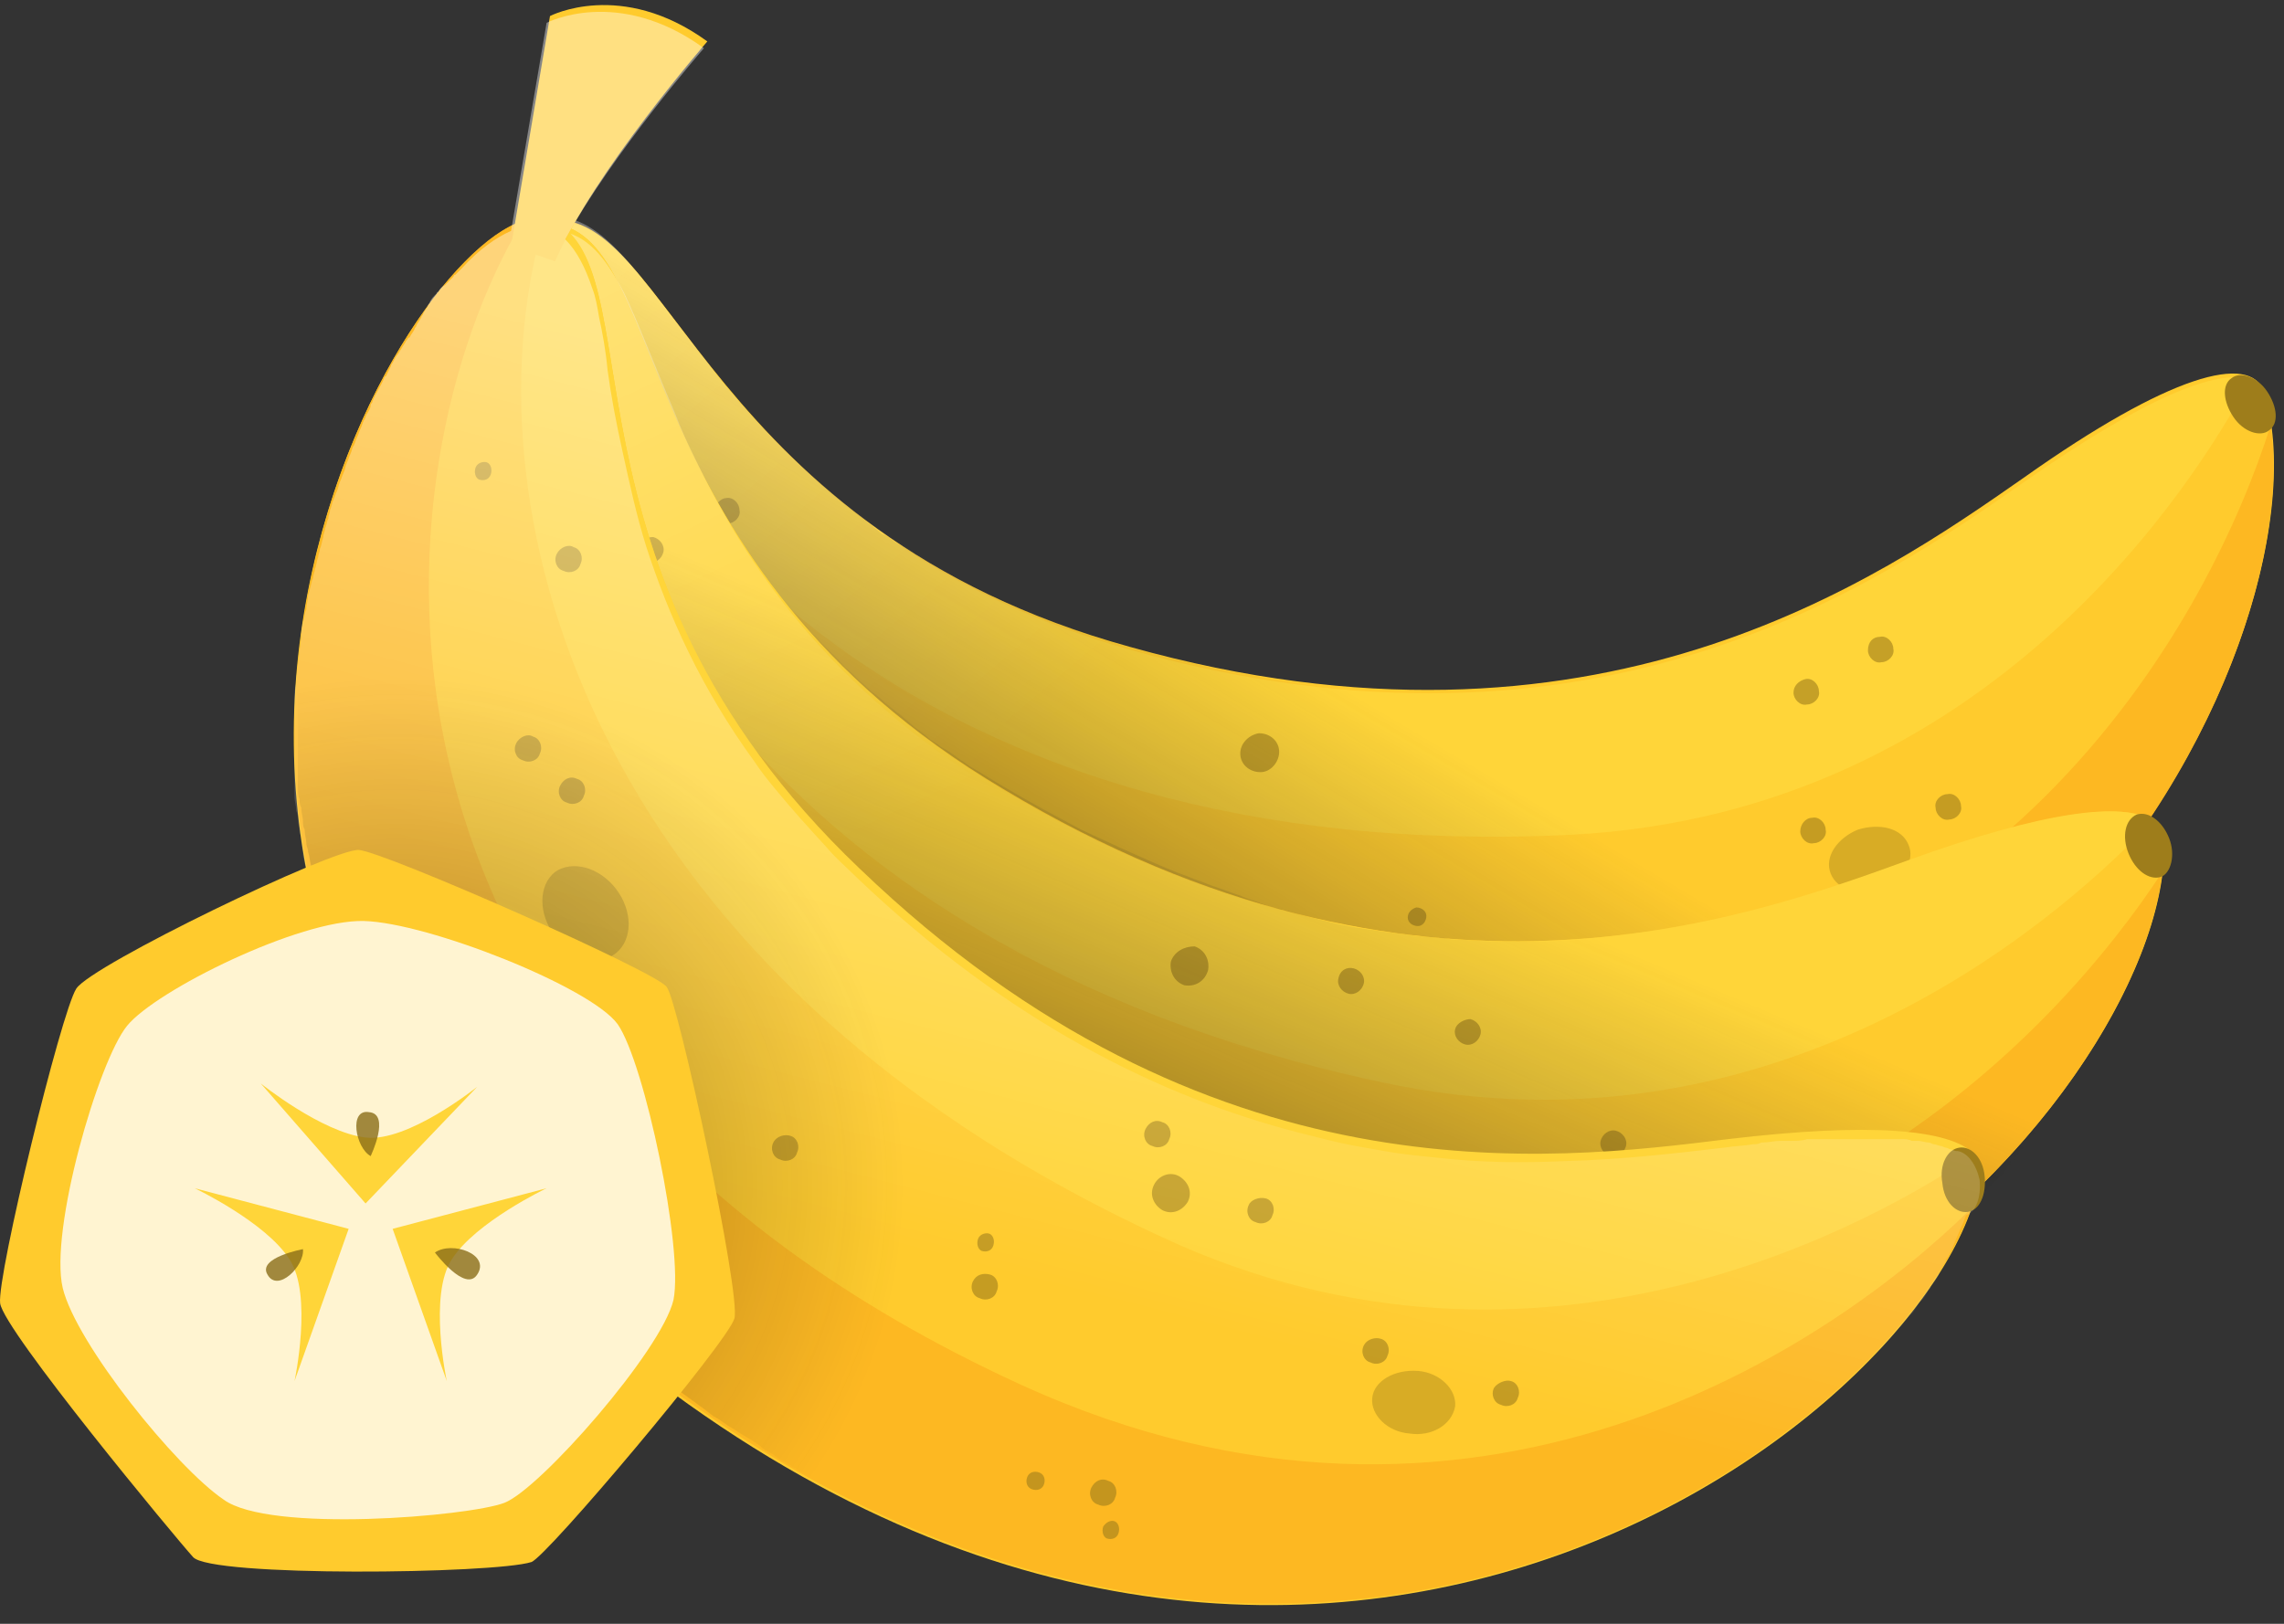 <svg width="135" height="96" viewBox="0 0 135 96" fill="none" xmlns="http://www.w3.org/2000/svg">
<rect x="0" y="0" width="135" height="96" fill="#333333" stroke="none"/>
<path d="M32.508 13.05C25.608 14.05 21.908 59.45 64.108 69.25C117.708 81.75 138.308 37.05 133.808 23.15C133.008 20.85 128.208 22.15 119.608 28.25C111.008 34.25 94.308 45.95 66.808 38.25C41.808 31.35 39.408 12.15 32.508 13.05Z" fill="#FFCB2D"/>
<path d="M31.208 13.85C30.308 30.85 43.708 63.45 89.408 60.75C118.908 59.05 130.808 35.95 134.208 25.15C136.508 40.75 115.408 81.35 64.108 69.35C24.808 60.15 25.308 19.95 31.208 13.85Z" fill="#FDB822"/>
<path d="M32.408 13.149C32.508 13.149 32.508 13.149 32.608 13.149C39.408 12.249 41.808 31.349 66.908 38.449C94.408 46.149 111.108 34.449 119.708 28.449C126.708 23.549 131.108 21.749 133.008 22.449C129.908 28.249 117.708 48.049 92.908 49.349C54.408 51.249 35.608 29.649 32.408 13.149Z" fill="#FFD539"/>
<path d="M132.008 24.65C132.608 25.55 133.608 25.85 134.108 25.45C134.708 25.05 134.608 24.05 134.008 23.15C133.408 22.25 132.408 21.95 131.908 22.35C131.308 22.75 131.408 23.75 132.008 24.65Z" fill="#9E7D1B"/>
<path opacity="0.6" d="M73.308 44.55C73.308 45.15 73.808 45.65 74.508 45.65C75.108 45.65 75.608 45.05 75.608 44.45C75.608 43.85 75.108 43.35 74.408 43.35C73.808 43.45 73.308 43.95 73.308 44.55Z" fill="#9E7D1B"/>
<path opacity="0.4" d="M51.008 46.95C50.508 48.15 51.308 49.55 52.808 50.25C54.308 50.95 56.008 50.55 56.508 49.45C57.008 48.25 56.208 46.85 54.708 46.15C53.108 45.45 51.508 45.75 51.008 46.95Z" fill="#9E7D1B"/>
<path opacity="0.4" d="M108.208 51.65C108.608 52.65 109.908 52.95 111.208 52.55C112.508 52.05 113.208 50.85 112.808 49.95C112.408 48.95 111.108 48.65 109.808 49.05C108.608 49.55 107.808 50.65 108.208 51.65Z" fill="#9E7D1B"/>
<path opacity="0.6" d="M106.008 40.95C106.008 41.35 106.408 41.75 106.808 41.65C107.208 41.65 107.608 41.25 107.508 40.85C107.508 40.45 107.108 40.05 106.708 40.15C106.308 40.25 106.008 40.55 106.008 40.95Z" fill="#9E7D1B"/>
<path opacity="0.6" d="M45.408 41.25C45.408 41.65 45.808 42.05 46.208 41.95C46.608 41.95 47.008 41.55 46.908 41.15C46.908 40.75 46.508 40.35 46.108 40.45C45.708 40.45 45.408 40.85 45.408 41.25Z" fill="#9E7D1B"/>
<path opacity="0.6" d="M58.908 52.35C58.908 52.75 59.308 53.15 59.708 53.05C60.108 53.05 60.508 52.65 60.408 52.25C60.308 51.85 60.008 51.45 59.608 51.55C59.208 51.55 58.908 51.95 58.908 52.35Z" fill="#9E7D1B"/>
<path opacity="0.6" d="M96.108 64.15C96.108 64.549 96.508 64.85 97.008 64.85C97.408 64.85 97.708 64.45 97.708 63.95C97.708 63.55 97.308 63.249 96.808 63.249C96.308 63.349 96.008 63.749 96.108 64.15Z" fill="#9E7D1B"/>
<path opacity="0.6" d="M92.408 65.45C92.408 65.75 92.708 65.95 93.008 65.95C93.308 65.95 93.508 65.65 93.508 65.35C93.508 65.05 93.208 64.85 92.908 64.85C92.508 64.85 92.308 65.15 92.408 65.45Z" fill="#9E7D1B"/>
<path opacity="0.6" d="M97.808 65.85C97.808 66.15 98.108 66.35 98.408 66.35C98.708 66.35 98.908 66.049 98.908 65.749C98.908 65.45 98.608 65.249 98.308 65.249C98.008 65.249 97.708 65.549 97.808 65.85Z" fill="#9E7D1B"/>
<path opacity="0.6" d="M83.208 54.249C83.208 54.549 83.508 54.749 83.808 54.749C84.108 54.749 84.308 54.449 84.308 54.149C84.308 53.849 84.008 53.649 83.708 53.649C83.408 53.749 83.208 53.949 83.208 54.249Z" fill="#9E7D1B"/>
<path opacity="0.6" d="M35.608 28.05C35.608 28.35 35.908 28.55 36.208 28.55C36.508 28.55 36.708 28.25 36.708 27.95C36.708 27.65 36.408 27.45 36.108 27.45C35.808 27.45 35.608 27.75 35.608 28.05Z" fill="#9E7D1B"/>
<path opacity="0.6" d="M49.408 56.749C49.408 57.049 49.708 57.249 50.008 57.249C50.308 57.249 50.508 56.949 50.508 56.649C50.508 56.349 50.208 56.149 49.908 56.149C49.608 56.149 49.408 56.449 49.408 56.749Z" fill="#9E7D1B"/>
<path opacity="0.6" d="M69.908 54.95C69.908 55.35 70.308 55.75 70.708 55.65C71.108 55.65 71.508 55.25 71.408 54.85C71.408 54.45 71.008 54.05 70.608 54.15C70.208 54.15 69.908 54.55 69.908 54.95Z" fill="#9E7D1B"/>
<path opacity="0.6" d="M84.108 56.65C84.108 57.05 84.508 57.45 84.908 57.349C85.308 57.349 85.708 56.95 85.608 56.55C85.608 56.15 85.208 55.749 84.808 55.849C84.408 55.849 84.108 56.249 84.108 56.65Z" fill="#9E7D1B"/>
<path opacity="0.6" d="M114.408 47.75C114.408 48.15 114.808 48.55 115.208 48.45C115.608 48.45 116.008 48.05 115.908 47.65C115.908 47.25 115.508 46.85 115.108 46.95C114.708 46.95 114.308 47.35 114.408 47.75Z" fill="#9E7D1B"/>
<path opacity="0.6" d="M106.408 49.15C106.408 49.55 106.808 49.95 107.208 49.849C107.608 49.849 108.008 49.45 107.908 49.05C107.908 48.65 107.508 48.249 107.108 48.349C106.708 48.349 106.408 48.749 106.408 49.15Z" fill="#9E7D1B"/>
<path opacity="0.6" d="M42.208 30.25C42.208 30.65 42.608 31.05 43.008 30.95C43.408 30.95 43.808 30.55 43.708 30.15C43.708 29.75 43.308 29.35 42.908 29.45C42.608 29.45 42.208 29.85 42.208 30.25Z" fill="#9E7D1B"/>
<path opacity="0.6" d="M48.808 42.25C48.808 42.65 49.208 43.05 49.608 42.95C50.008 42.95 50.408 42.55 50.308 42.15C50.308 41.75 49.908 41.35 49.508 41.45C49.108 41.45 48.808 41.85 48.808 42.25Z" fill="#9E7D1B"/>
<path opacity="0.6" d="M110.408 38.45C110.408 38.85 110.808 39.25 111.208 39.15C111.608 39.15 112.008 38.75 111.908 38.35C111.908 37.95 111.508 37.55 111.108 37.65C110.708 37.65 110.408 37.95 110.408 38.45Z" fill="#9E7D1B"/>
<path opacity="0.4" d="M134.308 25.95C134.308 25.75 134.308 25.549 134.208 25.349C134.608 24.849 134.608 23.949 134.008 23.149C133.508 22.349 132.608 22.049 132.108 22.249H132.008C131.908 22.249 131.808 22.249 131.708 22.249C131.608 22.249 131.508 22.249 131.408 22.249C131.308 22.249 131.208 22.249 131.108 22.249C131.008 22.249 130.908 22.25 130.708 22.349C130.608 22.349 130.508 22.349 130.408 22.45C130.208 22.549 129.908 22.549 129.708 22.649C129.608 22.649 129.508 22.749 129.408 22.749C129.208 22.849 129.008 22.849 128.908 22.95C128.808 22.95 128.608 23.049 128.508 23.149C128.308 23.249 128.108 23.349 127.908 23.349C127.808 23.45 127.608 23.449 127.508 23.549C127.308 23.649 127.108 23.75 126.808 23.849C126.708 23.95 126.608 23.949 126.408 24.049C126.008 24.249 125.708 24.449 125.308 24.649C125.208 24.649 125.208 24.749 125.108 24.749C124.808 24.949 124.508 25.149 124.108 25.349C124.008 25.45 123.808 25.549 123.708 25.649C123.408 25.849 123.108 26.049 122.808 26.149C122.608 26.249 122.508 26.349 122.308 26.45C122.008 26.649 121.708 26.849 121.308 27.049C121.208 27.149 121.008 27.25 120.908 27.349C120.408 27.649 120.008 27.95 119.508 28.349C116.508 30.45 112.608 33.149 107.608 35.549C107.108 35.749 106.708 35.949 106.208 36.149C105.308 36.549 104.308 36.95 103.308 37.349C102.808 37.55 102.308 37.749 101.808 37.95C100.808 38.349 99.708 38.65 98.508 38.95C97.908 39.15 97.408 39.249 96.808 39.349C91.008 40.749 84.308 41.349 76.508 40.249C73.408 39.849 70.108 39.149 66.708 38.249C55.008 34.949 48.208 28.949 43.608 23.649C43.008 22.949 42.408 22.249 41.908 21.549C40.008 19.149 38.508 17.049 37.108 15.45C35.508 13.649 34.108 12.649 32.408 12.85C32.308 12.85 32.308 12.85 32.208 12.85C31.808 12.95 31.408 13.149 31.108 13.55C30.408 14.35 29.708 15.549 29.208 17.249C29.108 17.449 29.108 17.649 29.008 17.849V17.95C29.008 18.149 28.908 18.349 28.908 18.549C28.908 18.649 28.908 18.649 28.908 18.749C28.908 18.949 28.808 19.149 28.808 19.349C28.808 19.45 28.808 19.449 28.808 19.549C28.808 19.749 28.708 19.949 28.708 20.149C28.708 20.249 28.708 20.25 28.708 20.349C28.708 20.549 28.608 20.75 28.608 20.95C28.608 21.049 28.608 21.149 28.608 21.149C28.608 21.349 28.608 21.549 28.508 21.749C28.508 21.849 28.508 21.949 28.508 22.049C28.508 22.249 28.508 22.449 28.408 22.649C28.408 22.749 28.408 22.849 28.408 22.95C28.408 23.149 28.408 23.349 28.408 23.549C28.408 23.649 28.408 23.75 28.408 23.849C28.408 24.049 28.408 24.25 28.408 24.45C28.408 24.549 28.408 24.649 28.408 24.749C28.408 24.949 28.408 25.25 28.408 25.45V25.549C28.408 26.049 28.408 26.549 28.408 27.149C28.408 27.249 28.408 27.349 28.408 27.45C28.408 27.649 28.408 27.849 28.408 28.049C28.408 28.249 28.408 28.349 28.408 28.549C28.408 28.749 28.408 28.849 28.408 29.049C28.408 29.249 28.408 29.449 28.408 29.549C28.408 29.749 28.408 29.849 28.408 30.049C28.408 30.249 28.408 30.449 28.508 30.649C28.508 30.849 28.508 30.949 28.608 31.149C28.608 31.349 28.608 31.549 28.708 31.749C28.708 31.949 28.708 32.049 28.808 32.249C28.808 32.449 28.908 32.65 28.908 32.849C28.908 33.05 29.008 33.15 29.008 33.349C29.008 33.55 29.108 33.749 29.108 33.95C29.108 34.15 29.208 34.249 29.208 34.45C29.208 34.65 29.308 34.849 29.308 35.149C29.308 35.349 29.408 35.449 29.408 35.649C29.508 35.849 29.508 36.05 29.608 36.349C29.608 36.55 29.708 36.65 29.708 36.849C29.808 37.05 29.808 37.349 29.908 37.549C29.908 37.649 30.008 37.849 30.008 37.95C30.108 38.15 30.108 38.449 30.208 38.649C30.208 38.749 30.308 38.949 30.308 39.049C30.408 39.349 30.508 39.55 30.608 39.849C30.608 39.95 30.708 40.049 30.708 40.249C30.808 40.549 30.908 40.849 31.008 41.149C31.008 41.249 31.108 41.249 31.108 41.349C31.408 42.15 31.708 42.949 32.008 43.749C32.008 43.849 32.008 43.849 32.108 43.95C32.208 44.249 32.408 44.65 32.608 44.95C32.608 45.05 32.708 45.15 32.808 45.249C32.908 45.55 33.108 45.849 33.208 46.049C33.308 46.149 33.308 46.349 33.408 46.45C33.508 46.749 33.708 46.95 33.808 47.249C33.908 47.349 33.908 47.549 34.008 47.649C34.108 47.849 34.308 48.15 34.408 48.349C34.508 48.45 34.608 48.65 34.608 48.749C34.708 48.95 34.908 49.249 35.008 49.45C35.108 49.55 35.208 49.749 35.308 49.849C35.408 50.05 35.608 50.349 35.808 50.549C35.908 50.649 36.008 50.849 36.108 50.95C36.308 51.15 36.408 51.449 36.608 51.649C36.708 51.749 36.808 51.949 36.908 52.049C37.108 52.249 37.208 52.55 37.408 52.749C37.508 52.849 37.608 53.049 37.708 53.149C37.908 53.349 38.108 53.65 38.308 53.849C38.408 53.95 38.508 54.15 38.608 54.249C38.808 54.45 39.008 54.749 39.208 54.95C39.308 55.05 39.408 55.249 39.508 55.349C39.708 55.55 39.908 55.849 40.208 56.049C40.308 56.149 40.408 56.249 40.508 56.349C40.808 56.65 41.008 56.849 41.308 57.149C41.408 57.249 41.508 57.349 41.508 57.349C42.208 58.05 42.908 58.65 43.708 59.349C43.808 59.45 43.908 59.449 44.008 59.549C44.308 59.749 44.608 60.05 44.908 60.249C45.008 60.349 45.208 60.449 45.308 60.549C45.608 60.749 45.808 60.949 46.108 61.149C46.308 61.249 46.408 61.349 46.608 61.45C46.908 61.65 47.108 61.849 47.408 61.95C47.608 62.05 47.808 62.15 47.908 62.349C48.208 62.55 48.408 62.65 48.708 62.849C48.908 62.95 49.108 63.05 49.308 63.249C49.608 63.45 49.808 63.55 50.108 63.749C50.308 63.849 50.508 63.949 50.708 64.049C51.008 64.149 51.208 64.35 51.508 64.45C51.708 64.549 51.908 64.65 52.208 64.749C52.508 64.85 52.808 65.049 53.108 65.149C53.308 65.249 53.508 65.35 53.808 65.45C54.108 65.549 54.408 65.749 54.708 65.85C54.908 65.95 55.208 66.049 55.408 66.149C55.708 66.249 56.008 66.449 56.308 66.549C56.508 66.649 56.808 66.749 57.008 66.85C57.308 66.95 57.708 67.049 58.008 67.249C58.208 67.35 58.508 67.449 58.708 67.549C59.008 67.649 59.408 67.749 59.808 67.85C60.008 67.95 60.308 67.949 60.508 68.049C60.908 68.149 61.308 68.249 61.708 68.45C61.908 68.549 62.108 68.549 62.308 68.649C62.908 68.849 63.508 68.949 64.208 69.149C65.008 69.349 65.808 69.549 66.608 69.649C66.908 69.749 67.108 69.749 67.408 69.85C67.908 69.95 68.508 70.049 69.008 70.149C69.308 70.249 69.608 70.249 69.908 70.35C70.408 70.45 70.808 70.549 71.308 70.549C71.608 70.549 72.008 70.649 72.308 70.649C72.708 70.749 73.208 70.749 73.608 70.85C73.908 70.85 74.308 70.95 74.608 70.95C75.008 70.95 75.508 71.049 75.908 71.049C76.208 71.049 76.608 71.149 76.908 71.149C77.308 71.149 77.708 71.249 78.108 71.249C78.408 71.249 78.808 71.249 79.108 71.249C79.508 71.249 79.908 71.249 80.308 71.249C80.608 71.249 80.908 71.249 81.308 71.249C81.708 71.249 82.108 71.249 82.508 71.249C82.808 71.249 83.108 71.249 83.408 71.249C83.808 71.249 84.208 71.249 84.508 71.249C84.808 71.249 85.108 71.249 85.408 71.249C85.808 71.249 86.108 71.249 86.508 71.149C86.808 71.149 87.108 71.149 87.408 71.049C87.808 71.049 88.108 70.95 88.508 70.95C88.808 70.95 89.108 70.85 89.408 70.85C89.808 70.85 90.108 70.749 90.508 70.749C90.808 70.749 91.108 70.649 91.308 70.649C91.708 70.549 92.008 70.549 92.408 70.45C92.708 70.45 92.908 70.35 93.208 70.35C93.508 70.249 93.908 70.249 94.208 70.149C94.508 70.049 94.708 70.049 95.008 69.95C95.308 69.85 95.708 69.749 96.008 69.749C96.308 69.65 96.508 69.649 96.808 69.549C97.108 69.449 97.508 69.35 97.808 69.249C98.008 69.15 98.308 69.149 98.508 69.049C98.808 68.949 99.208 68.85 99.508 68.749C99.708 68.65 100.008 68.649 100.208 68.549C100.508 68.449 100.908 68.35 101.208 68.249C101.408 68.15 101.608 68.149 101.908 68.049C102.208 67.949 102.608 67.749 102.908 67.649C103.108 67.549 103.308 67.45 103.508 67.45C103.908 67.35 104.208 67.149 104.508 67.049C104.708 66.949 104.908 66.95 105.008 66.85C105.408 66.65 105.708 66.549 106.108 66.35C106.208 66.249 106.408 66.249 106.508 66.149C106.908 65.949 107.408 65.749 107.808 65.549C107.908 65.549 107.908 65.45 108.008 65.45C109.008 64.95 109.908 64.45 110.908 63.849C111.008 63.849 111.008 63.749 111.108 63.749C111.508 63.55 111.908 63.249 112.208 63.049C112.308 62.949 112.508 62.849 112.608 62.749C112.908 62.55 113.208 62.349 113.508 62.149C113.708 62.049 113.808 61.95 113.908 61.849C114.208 61.65 114.508 61.45 114.708 61.249C114.908 61.15 115.008 61.05 115.208 60.849C115.508 60.65 115.708 60.45 115.908 60.249C116.108 60.15 116.208 59.95 116.408 59.849C116.608 59.65 116.908 59.45 117.108 59.249C117.308 59.15 117.408 58.95 117.608 58.849C117.808 58.65 118.008 58.45 118.308 58.249C118.508 58.15 118.608 57.95 118.808 57.849C119.008 57.65 119.208 57.45 119.408 57.249C119.608 57.05 119.708 56.95 119.908 56.749C120.108 56.55 120.308 56.349 120.508 56.149C120.708 55.949 120.808 55.849 121.008 55.649C121.208 55.449 121.408 55.249 121.508 55.049C121.708 54.849 121.808 54.749 122.008 54.549C122.208 54.349 122.308 54.15 122.508 53.95C122.708 53.749 122.808 53.65 123.008 53.45C123.208 53.249 123.308 53.05 123.508 52.849C123.708 52.65 123.808 52.45 124.008 52.349C124.208 52.15 124.308 51.95 124.408 51.849C124.508 51.65 124.708 51.45 124.808 51.249C124.908 51.05 125.108 50.849 125.208 50.749C125.308 50.55 125.508 50.349 125.608 50.149C125.708 49.949 125.908 49.749 126.008 49.649C126.108 49.449 126.308 49.249 126.408 49.049C126.508 48.849 126.608 48.749 126.808 48.549C126.908 48.349 127.108 48.15 127.208 47.95C127.308 47.749 127.408 47.65 127.508 47.45C127.608 47.249 127.808 47.05 127.908 46.849C128.008 46.749 128.108 46.55 128.208 46.45C128.308 46.249 128.508 45.95 128.608 45.749C128.708 45.65 128.808 45.45 128.808 45.349C128.908 45.15 129.108 44.849 129.208 44.649C129.308 44.549 129.308 44.45 129.408 44.349C129.508 44.05 129.708 43.849 129.808 43.549C129.808 43.449 129.908 43.45 129.908 43.349C131.408 40.45 132.508 37.65 133.208 34.95C133.308 34.65 133.408 34.349 133.408 33.95C133.408 33.95 133.408 33.95 133.408 33.849C133.508 33.55 133.508 33.249 133.608 32.95V32.849C133.708 32.55 133.708 32.249 133.808 31.95V31.849C133.908 31.549 133.908 31.25 133.908 30.95V30.849C133.908 30.549 134.008 30.249 134.008 30.049V29.95C134.008 29.649 134.108 29.349 134.108 29.149V29.049C134.108 28.749 134.108 28.549 134.108 28.249C134.108 28.249 134.108 28.249 134.108 28.149C134.108 27.849 134.108 27.649 134.108 27.349C134.108 27.349 134.108 27.349 134.108 27.249C134.108 26.949 134.108 26.75 134.108 26.45C134.408 26.45 134.408 26.149 134.308 25.95Z" fill="url(#paint0_linear_191_1221)"/>
<path opacity="0.6" d="M133.808 33.05C133.908 32.75 133.908 32.45 134.008 32.15V32.05C134.108 31.75 134.108 31.45 134.108 31.15V31.05C134.108 30.75 134.208 30.45 134.208 30.25V30.15C134.208 29.85 134.308 29.55 134.308 29.35V29.25C134.308 28.95 134.308 28.75 134.308 28.45V28.35C134.308 28.05 134.308 27.85 134.308 27.55C134.308 27.55 134.308 27.55 134.308 27.45C134.308 27.15 134.308 26.95 134.308 26.65C134.308 26.35 134.308 26.15 134.208 25.95C134.208 25.75 134.208 25.55 134.108 25.45C134.208 25.35 134.308 25.15 134.308 25.05C134.308 24.85 134.408 24.75 134.308 24.55C134.308 24.35 134.208 24.15 134.208 23.95C134.108 23.75 134.008 23.55 133.908 23.35C133.808 23.15 133.608 23.05 133.508 22.85C133.508 22.85 133.508 22.85 133.408 22.75C133.308 22.65 133.108 22.55 133.008 22.45H132.908C132.808 22.35 132.608 22.35 132.508 22.35C132.508 22.35 132.508 22.35 132.408 22.35C132.308 22.35 132.108 22.35 132.008 22.35H131.908C131.808 22.35 131.708 22.35 131.608 22.35C131.508 22.35 131.408 22.35 131.308 22.35C131.208 22.35 131.108 22.35 131.008 22.35C130.908 22.35 130.808 22.35 130.608 22.45C130.508 22.45 130.408 22.45 130.308 22.55C130.108 22.65 129.808 22.65 129.608 22.75C129.508 22.75 129.408 22.85 129.308 22.85C129.108 22.95 128.908 22.95 128.808 23.05C128.708 23.05 128.508 23.15 128.408 23.25C128.208 23.35 128.008 23.45 127.808 23.45C127.708 23.55 127.508 23.55 127.408 23.65C127.208 23.75 127.008 23.85 126.708 23.95C126.608 24.05 126.508 24.05 126.308 24.15C125.908 24.35 125.608 24.55 125.208 24.75C125.108 24.75 125.108 24.85 125.008 24.85C124.708 25.05 124.408 25.25 124.008 25.45C123.908 25.55 123.708 25.65 123.608 25.75C123.308 25.95 123.008 26.05 122.708 26.25C122.508 26.35 122.408 26.45 122.208 26.55C121.908 26.75 121.608 26.95 121.308 27.15C121.208 27.25 121.008 27.35 120.908 27.45C120.408 27.75 120.008 28.05 119.508 28.45C119.208 28.65 118.808 28.95 118.508 29.15C118.408 29.25 118.308 29.25 118.208 29.35C117.908 29.55 117.608 29.75 117.308 29.95C117.208 30.05 117.108 30.05 117.008 30.15C116.608 30.45 116.208 30.65 115.808 30.95C115.708 30.95 115.708 31.05 115.608 31.05C115.308 31.25 114.908 31.55 114.508 31.75C114.508 31.75 114.408 31.75 114.408 31.85C114.308 31.95 114.208 31.95 114.108 32.05C113.708 32.25 113.408 32.55 113.008 32.75C112.908 32.85 112.808 32.85 112.708 32.95C112.208 33.25 111.808 33.55 111.308 33.75C111.208 33.75 111.108 33.85 111.008 33.85C111.008 33.85 110.908 33.85 110.908 33.95C110.508 34.15 110.108 34.35 109.708 34.55C109.508 34.65 109.408 34.75 109.208 34.75C108.708 35.05 108.108 35.35 107.608 35.55C107.108 35.75 106.708 35.95 106.208 36.15C105.308 36.55 104.308 36.95 103.308 37.35C102.808 37.55 102.308 37.75 101.808 37.95C100.808 38.35 99.708 38.65 98.508 38.95C97.908 39.15 97.408 39.25 96.808 39.35C96.108 39.55 95.508 39.65 94.808 39.75C94.608 39.75 94.408 39.85 94.208 39.85C93.708 39.95 93.208 40.05 92.708 40.15C92.508 40.15 92.208 40.25 91.908 40.25C91.408 40.35 90.908 40.35 90.408 40.45C90.208 40.45 89.908 40.55 89.708 40.55C88.208 40.65 86.708 40.75 85.108 40.85C84.908 40.85 84.608 40.85 84.408 40.85C83.808 40.85 83.308 40.85 82.708 40.85C82.408 40.85 82.108 40.85 81.808 40.85C81.208 40.85 80.608 40.75 80.008 40.75C79.708 40.75 79.508 40.75 79.208 40.65C78.308 40.55 77.508 40.45 76.608 40.35C75.808 40.25 75.008 40.15 74.208 39.95C71.808 39.55 69.308 38.95 66.808 38.25C66.008 38.05 65.308 37.85 64.608 37.55C64.408 37.45 64.108 37.35 63.908 37.35C63.408 37.15 63.008 37.05 62.508 36.85C62.208 36.75 62.008 36.65 61.708 36.55C61.308 36.35 60.908 36.25 60.508 36.05C60.208 35.95 60.008 35.85 59.708 35.65C59.308 35.45 59.008 35.35 58.608 35.15C58.308 35.05 58.108 34.85 57.808 34.75C57.508 34.55 57.108 34.45 56.808 34.25C56.508 34.15 56.308 33.95 56.008 33.85C55.708 33.65 55.408 33.55 55.108 33.35C54.908 33.25 54.608 33.05 54.408 32.95C54.108 32.75 53.808 32.55 53.608 32.45C53.408 32.35 53.108 32.15 52.908 32.05C52.608 31.85 52.408 31.65 52.108 31.55C51.908 31.35 51.708 31.25 51.508 31.05C51.208 30.85 51.008 30.65 50.808 30.45C50.608 30.25 50.408 30.15 50.208 29.95C50.008 29.75 49.708 29.55 49.508 29.35C49.308 29.15 49.108 29.05 48.908 28.85C48.708 28.65 48.508 28.45 48.208 28.25C48.008 28.05 47.908 27.95 47.708 27.75C47.508 27.55 47.308 27.35 47.108 27.15C46.908 27.05 46.808 26.85 46.608 26.75C46.408 26.55 46.208 26.35 46.008 26.15C45.908 26.05 45.708 25.85 45.608 25.75C45.408 25.55 45.208 25.25 44.908 25.05C44.808 24.95 44.708 24.85 44.608 24.75C44.308 24.45 44.008 24.05 43.708 23.75C43.108 23.05 42.508 22.35 42.008 21.65C41.608 21.05 41.108 20.55 40.708 20.05C40.608 19.95 40.608 19.85 40.508 19.75C40.108 19.25 39.708 18.75 39.308 18.25C39.008 17.85 38.708 17.45 38.408 17.05L38.308 16.95C38.308 16.85 38.208 16.85 38.208 16.75C37.908 16.35 37.508 15.95 37.208 15.55C36.808 15.15 36.408 14.75 36.008 14.35C35.808 14.15 35.608 14.05 35.408 13.85C34.608 13.25 33.908 12.95 33.008 12.95C32.808 12.95 32.608 12.95 32.408 12.95C32.308 12.95 32.308 12.95 32.208 12.95C32.008 13.05 31.808 13.05 31.608 13.25C31.408 13.35 31.208 13.55 31.008 13.75C30.308 14.55 29.608 15.75 29.108 17.45C29.008 17.65 29.008 17.85 28.908 18.05V18.15C28.908 18.35 28.808 18.55 28.808 18.75C28.808 18.85 28.808 18.85 28.808 18.95C28.808 19.15 28.708 19.35 28.708 19.55C28.708 19.65 28.708 19.65 28.708 19.75C28.708 19.95 28.608 20.15 28.608 20.35C28.608 20.45 28.608 20.45 28.608 20.55C28.608 20.75 28.508 20.95 28.508 21.15C28.508 21.25 28.508 21.35 28.508 21.35C28.508 21.55 28.508 21.75 28.408 21.95C28.408 22.05 28.408 22.15 28.408 22.25C28.408 22.45 28.408 22.65 28.308 22.85C28.308 22.95 28.308 23.05 28.308 23.15C28.308 23.35 28.308 23.55 28.308 23.75C28.308 23.85 28.308 23.95 28.308 24.05C28.308 24.25 28.308 24.45 28.308 24.65C28.308 24.75 28.308 24.85 28.308 24.95C28.308 25.15 28.308 25.35 28.308 25.65C28.308 25.75 28.308 25.75 28.308 25.85C28.308 26.35 28.308 26.85 28.308 27.35C28.308 27.45 28.308 27.55 28.308 27.65C28.308 27.85 28.308 28.05 28.308 28.25C28.308 28.45 28.308 28.55 28.308 28.75C28.308 28.95 28.308 29.05 28.308 29.25C28.308 29.45 28.308 29.65 28.308 29.75C28.308 29.95 28.308 30.05 28.308 30.25C28.308 30.45 28.308 30.65 28.408 30.85C28.408 31.05 28.408 31.15 28.508 31.35C28.508 31.55 28.508 31.75 28.608 31.95C28.608 32.15 28.608 32.25 28.708 32.45C28.708 32.65 28.808 32.85 28.808 33.05C28.808 33.25 28.908 33.35 28.908 33.55C28.908 33.75 29.008 33.95 29.008 34.15C29.008 34.35 29.108 34.45 29.108 34.65C29.108 34.85 29.208 35.05 29.208 35.35C29.208 35.55 29.308 35.65 29.308 35.85C29.308 36.05 29.408 36.25 29.508 36.55C29.508 36.75 29.608 36.85 29.608 37.05C29.708 37.25 29.708 37.55 29.808 37.75C29.808 37.85 29.908 38.05 29.908 38.15C30.008 38.35 30.008 38.65 30.108 38.85C30.108 38.95 30.208 39.15 30.208 39.25C30.308 39.55 30.408 39.75 30.508 40.05C30.508 40.15 30.608 40.25 30.608 40.45C30.708 40.75 30.808 41.05 30.908 41.35C30.908 41.45 31.008 41.45 31.008 41.55C31.308 42.35 31.608 43.15 31.908 43.95C31.908 43.95 31.908 44.05 32.008 44.05C32.108 44.35 32.308 44.75 32.508 45.05C32.508 45.15 32.608 45.25 32.608 45.35C32.708 45.65 32.908 45.95 33.008 46.15C33.108 46.25 33.108 46.35 33.208 46.55C33.308 46.85 33.508 47.05 33.608 47.35C33.708 47.45 33.808 47.65 33.808 47.75C33.908 47.95 34.108 48.25 34.208 48.45C34.308 48.55 34.408 48.75 34.508 48.85C34.608 49.05 34.808 49.35 34.908 49.55C35.008 49.65 35.108 49.85 35.208 49.95C35.308 50.15 35.508 50.45 35.708 50.65C35.808 50.75 35.908 50.95 36.008 51.05C36.208 51.25 36.308 51.55 36.508 51.75C36.608 51.85 36.708 52.05 36.808 52.15C37.008 52.35 37.108 52.65 37.308 52.85C37.408 52.95 37.508 53.15 37.608 53.25C37.808 53.45 38.008 53.75 38.208 53.95C38.308 54.05 38.408 54.25 38.508 54.35C38.708 54.55 38.908 54.85 39.108 55.05C39.208 55.15 39.308 55.25 39.408 55.45C39.608 55.65 39.808 55.95 40.108 56.15C40.208 56.25 40.308 56.35 40.408 56.45C40.708 56.75 40.908 56.95 41.208 57.25C41.308 57.35 41.408 57.45 41.408 57.45C42.108 58.15 42.808 58.75 43.608 59.45C43.708 59.55 43.808 59.55 43.908 59.65C44.208 59.85 44.508 60.15 44.808 60.35C44.908 60.45 45.108 60.55 45.208 60.65C45.508 60.85 45.708 61.05 46.008 61.25C46.208 61.35 46.308 61.45 46.508 61.55C46.808 61.75 47.008 61.95 47.308 62.05C47.508 62.15 47.708 62.25 47.808 62.35C48.108 62.55 48.308 62.65 48.608 62.85C48.808 62.95 49.008 63.05 49.208 63.25C49.508 63.45 49.708 63.55 50.008 63.75C50.208 63.85 50.408 63.95 50.608 64.05C50.908 64.15 51.108 64.35 51.408 64.45C51.608 64.55 51.808 64.65 52.108 64.75C52.408 64.85 52.708 65.05 53.008 65.15C53.208 65.25 53.408 65.35 53.708 65.45C54.008 65.55 54.308 65.75 54.608 65.85C54.808 65.95 55.108 66.05 55.308 66.15C55.608 66.25 55.908 66.45 56.208 66.55C56.408 66.65 56.708 66.75 56.908 66.85C57.208 66.95 57.608 67.05 57.908 67.25C58.108 67.35 58.408 67.45 58.608 67.55C58.908 67.65 59.308 67.75 59.708 67.85C59.908 67.95 60.208 68.05 60.408 68.05C60.808 68.15 61.208 68.25 61.608 68.35C61.808 68.45 62.008 68.45 62.208 68.55C62.808 68.75 63.408 68.85 64.108 69.05C64.908 69.25 65.708 69.45 66.508 69.55C66.808 69.65 67.008 69.65 67.308 69.75C67.808 69.85 68.408 69.95 68.908 70.05C69.208 70.15 69.508 70.15 69.808 70.25C70.308 70.35 70.808 70.45 71.208 70.45C71.508 70.45 71.808 70.55 72.208 70.55C72.608 70.65 73.108 70.65 73.508 70.75C73.808 70.75 74.208 70.85 74.508 70.85C74.908 70.85 75.408 70.95 75.808 70.95C76.108 70.95 76.508 71.05 76.808 71.05C77.208 71.05 77.608 71.15 78.008 71.15C78.308 71.15 78.608 71.15 79.008 71.15C79.408 71.15 79.808 71.15 80.208 71.15C80.508 71.15 80.808 71.15 81.208 71.15C81.608 71.15 82.008 71.15 82.408 71.15C82.708 71.15 83.008 71.15 83.308 71.15C83.708 71.15 84.108 71.15 84.408 71.15C84.708 71.15 85.008 71.15 85.308 71.15C85.708 71.15 86.008 71.15 86.408 71.05C86.708 71.05 87.008 71.05 87.308 70.95C87.708 70.95 88.008 70.85 88.408 70.85C88.708 70.85 89.008 70.75 89.308 70.75C89.708 70.75 90.008 70.65 90.408 70.65C90.708 70.65 91.008 70.55 91.208 70.55C91.608 70.45 91.908 70.45 92.308 70.35C92.608 70.35 92.808 70.25 93.108 70.25C93.508 70.15 93.808 70.15 94.108 70.05C94.408 69.95 94.608 69.95 94.908 69.85C95.208 69.75 95.608 69.65 95.908 69.65C96.208 69.55 96.408 69.55 96.708 69.45C97.008 69.35 97.408 69.25 97.708 69.15C97.908 69.05 98.208 69.05 98.408 68.95C98.708 68.85 99.108 68.75 99.408 68.65C99.608 68.55 99.908 68.55 100.108 68.45C100.408 68.35 100.808 68.25 101.108 68.15C101.308 68.05 101.508 68.05 101.708 67.95C102.008 67.85 102.408 67.65 102.708 67.55C102.908 67.45 103.108 67.45 103.308 67.35C103.608 67.25 104.008 67.05 104.308 66.95C104.508 66.85 104.608 66.85 104.808 66.75C105.208 66.55 105.508 66.45 105.908 66.25C106.008 66.15 106.208 66.15 106.308 66.05C106.708 65.85 107.108 65.65 107.608 65.45C107.708 65.45 107.708 65.35 107.808 65.35C108.808 64.85 109.708 64.35 110.708 63.75C110.808 63.75 110.808 63.65 110.908 63.65C111.308 63.45 111.708 63.15 112.008 62.95C112.108 62.85 112.308 62.75 112.408 62.65C112.708 62.45 113.008 62.25 113.308 62.05C113.508 61.95 113.608 61.85 113.808 61.75C114.108 61.55 114.308 61.35 114.608 61.15C114.808 61.05 114.908 60.95 115.108 60.75C115.408 60.55 115.608 60.35 115.908 60.15C116.108 60.05 116.208 59.85 116.408 59.75C116.608 59.55 116.908 59.35 117.108 59.15C117.308 59.05 117.408 58.85 117.608 58.75C117.808 58.55 118.008 58.35 118.308 58.15C118.508 58.05 118.608 57.85 118.808 57.75C119.008 57.55 119.208 57.35 119.408 57.15C119.608 56.95 119.708 56.85 119.908 56.65C120.108 56.45 120.308 56.25 120.508 56.05C120.708 55.85 120.808 55.75 121.008 55.55C121.208 55.35 121.408 55.15 121.508 54.95C121.708 54.75 121.808 54.65 122.008 54.45C122.208 54.25 122.308 54.05 122.508 53.85C122.708 53.65 122.808 53.55 123.008 53.35C123.208 53.15 123.308 52.95 123.508 52.75C123.708 52.55 123.808 52.35 123.908 52.25C124.108 52.05 124.208 51.85 124.308 51.65C124.408 51.45 124.608 51.25 124.708 51.05C124.808 50.85 125.008 50.65 125.108 50.55C125.208 50.35 125.408 50.15 125.508 49.95C125.608 49.75 125.808 49.55 125.908 49.45C126.008 49.25 126.208 49.05 126.308 48.85C126.408 48.65 126.508 48.55 126.708 48.35C126.808 48.15 127.008 47.95 127.108 47.75C127.208 47.55 127.308 47.45 127.408 47.25C127.508 47.05 127.708 46.85 127.808 46.65C127.908 46.45 128.008 46.35 128.108 46.15C128.208 45.95 128.408 45.65 128.508 45.45C128.608 45.35 128.708 45.15 128.708 45.05C128.808 44.85 129.008 44.55 129.108 44.35C129.208 44.25 129.208 44.15 129.308 44.05C129.408 43.75 129.608 43.55 129.708 43.25C129.708 43.15 129.808 43.15 129.808 43.05C131.308 40.15 132.408 37.35 133.108 34.65C133.208 34.35 133.308 34.05 133.308 33.65C133.308 33.65 133.308 33.65 133.308 33.55C133.708 33.75 133.708 33.35 133.808 33.05Z" fill="url(#paint1_linear_191_1221)"/>
<path d="M32.808 13.25C25.908 12.35 10.508 55.25 48.608 75.85C97.008 101.95 128.608 64.25 127.908 49.65C127.808 47.25 122.808 47.25 112.908 50.85C103.008 54.45 83.808 61.35 59.308 46.65C36.908 33.35 39.608 14.15 32.808 13.25Z" fill="#FFCB2D"/>
<path d="M31.308 13.65C26.008 29.85 30.408 64.85 75.208 74.15C104.108 80.25 121.608 61.05 127.808 51.55C126.008 67.25 95.008 100.85 48.608 75.85C13.008 56.65 24.008 18.05 31.308 13.65Z" fill="#FDB822"/>
<path d="M32.608 13.25C32.708 13.25 32.708 13.25 32.808 13.25C39.608 14.15 36.908 33.25 59.208 46.65C83.708 61.35 102.908 54.45 112.808 50.85C120.808 47.95 125.608 47.35 127.208 48.55C122.708 53.35 105.708 69.25 81.508 63.95C43.908 55.85 31.408 30.05 32.608 13.25Z" fill="#FFD539"/>
<path d="M125.808 50.45C126.208 51.45 127.008 52.05 127.708 51.85C128.308 51.65 128.608 50.55 128.208 49.55C127.808 48.55 127.008 47.95 126.308 48.15C125.608 48.45 125.408 49.45 125.808 50.45Z" fill="#9E7D1B"/>
<path opacity="0.6" d="M69.208 56.85C69.108 57.45 69.408 58.05 70.008 58.25C70.608 58.35 71.208 58.05 71.408 57.35C71.508 56.75 71.208 56.15 70.608 55.95C70.008 55.95 69.408 56.25 69.208 56.85Z" fill="#9E7D1B"/>
<path opacity="0.4" d="M41.708 50.749C40.908 51.749 41.308 53.349 42.608 54.45C43.908 55.55 45.608 55.55 46.408 54.65C47.208 53.65 46.808 52.05 45.508 50.95C44.208 49.849 42.508 49.849 41.708 50.749Z" fill="#9E7D1B"/>
<path opacity="0.4" d="M95.708 70.35C95.808 71.35 97.008 72.05 98.308 71.95C99.708 71.85 100.708 70.85 100.608 69.85C100.508 68.85 99.308 68.15 98.008 68.25C96.608 68.35 95.608 69.35 95.708 70.35Z" fill="#9E7D1B"/>
<path opacity="0.6" d="M79.108 57.85C79.008 58.25 79.308 58.65 79.708 58.75C80.108 58.85 80.508 58.55 80.608 58.15C80.708 57.75 80.408 57.35 80.008 57.25C79.608 57.15 79.208 57.35 79.108 57.85Z" fill="#9E7D1B"/>
<path opacity="0.6" d="M37.808 43.85C37.708 44.25 38.008 44.65 38.408 44.75C38.808 44.85 39.208 44.55 39.308 44.15C39.408 43.75 39.108 43.35 38.708 43.25C38.308 43.15 37.908 43.35 37.808 43.85Z" fill="#9E7D1B"/>
<path opacity="0.6" d="M48.008 58.15C47.908 58.55 48.208 58.95 48.608 59.05C49.008 59.15 49.408 58.85 49.508 58.45C49.608 58.05 49.308 57.65 48.908 57.55C48.508 57.45 48.108 57.75 48.008 58.15Z" fill="#9E7D1B"/>
<path opacity="0.6" d="M80.708 79.25C80.608 79.65 80.908 80.05 81.308 80.15C81.708 80.25 82.108 79.95 82.208 79.55C82.308 79.15 82.008 78.75 81.608 78.65C81.208 78.45 80.808 78.75 80.708 79.25Z" fill="#9E7D1B"/>
<path opacity="0.6" d="M76.808 79.45C76.808 79.75 77.008 80.05 77.208 80.05C77.508 80.05 77.808 79.85 77.808 79.65C77.808 79.35 77.608 79.05 77.408 79.05C77.208 79.05 76.908 79.15 76.808 79.45Z" fill="#9E7D1B"/>
<path opacity="0.6" d="M81.908 81.25C81.808 81.55 82.008 81.85 82.308 81.85C82.608 81.95 82.908 81.75 82.908 81.45C83.008 81.15 82.808 80.85 82.508 80.85C82.308 80.75 82.008 80.95 81.908 81.25Z" fill="#9E7D1B"/>
<path opacity="0.6" d="M70.908 66.35C70.808 66.65 71.008 66.95 71.308 66.95C71.608 67.05 71.908 66.85 71.908 66.55C72.008 66.25 71.808 65.95 71.508 65.95C71.208 65.85 71.008 66.05 70.908 66.35Z" fill="#9E7D1B"/>
<path opacity="0.6" d="M31.908 28.45C31.808 28.75 32.008 29.05 32.308 29.05C32.608 29.15 32.908 28.95 32.908 28.65C33.008 28.35 32.808 28.05 32.508 28.05C32.208 28.05 31.908 28.25 31.908 28.45Z" fill="#9E7D1B"/>
<path opacity="0.6" d="M37.608 59.75C37.508 60.05 37.708 60.35 38.008 60.35C38.308 60.45 38.608 60.25 38.608 59.95C38.708 59.65 38.508 59.35 38.208 59.35C37.908 59.35 37.708 59.55 37.608 59.75Z" fill="#9E7D1B"/>
<path opacity="0.6" d="M57.908 63.55C57.808 63.95 58.108 64.35 58.508 64.45C58.908 64.55 59.308 64.25 59.408 63.85C59.508 63.45 59.208 63.05 58.808 62.95C58.408 62.85 58.008 63.05 57.908 63.55Z" fill="#9E7D1B"/>
<path opacity="0.6" d="M71.208 68.85C71.108 69.25 71.408 69.65 71.808 69.75C72.208 69.85 72.608 69.55 72.708 69.15C72.808 68.75 72.508 68.35 72.108 68.25C71.708 68.25 71.308 68.45 71.208 68.85Z" fill="#9E7D1B"/>
<path opacity="0.6" d="M102.708 68.15C102.608 68.55 102.908 68.95 103.308 69.05C103.708 69.15 104.108 68.85 104.208 68.45C104.308 68.05 104.008 67.65 103.608 67.55C103.208 67.55 102.808 67.75 102.708 68.15Z" fill="#9E7D1B"/>
<path opacity="0.6" d="M94.608 67.45C94.508 67.85 94.808 68.25 95.208 68.35C95.608 68.45 96.008 68.15 96.108 67.75C96.208 67.35 95.908 66.95 95.508 66.85C95.108 66.75 94.708 67.05 94.608 67.45Z" fill="#9E7D1B"/>
<path opacity="0.6" d="M37.708 32.35C37.608 32.75 37.908 33.15 38.308 33.25C38.708 33.35 39.108 33.05 39.208 32.65C39.308 32.25 39.008 31.85 38.608 31.75C38.208 31.75 37.808 31.95 37.708 32.35Z" fill="#9E7D1B"/>
<path opacity="0.6" d="M40.908 45.65C40.808 46.05 41.108 46.45 41.508 46.55C41.908 46.65 42.308 46.35 42.408 45.95C42.508 45.55 42.208 45.15 41.808 45.05C41.408 44.95 41.008 45.25 40.908 45.65Z" fill="#9E7D1B"/>
<path opacity="0.6" d="M86.008 60.85C85.908 61.25 86.208 61.65 86.608 61.75C87.008 61.85 87.408 61.55 87.508 61.15C87.608 60.75 87.308 60.35 86.908 60.25C86.608 60.25 86.108 60.45 86.008 60.85Z" fill="#9E7D1B"/>
<path opacity="0.4" d="M127.608 52.35C127.608 52.15 127.708 51.95 127.708 51.85C128.208 51.55 128.408 50.55 128.108 49.65C127.808 48.75 127.108 48.15 126.508 48.25H126.408C126.308 48.25 126.208 48.25 126.108 48.15C126.008 48.15 125.908 48.15 125.808 48.05C125.708 48.05 125.608 48.05 125.508 48.05C125.408 48.05 125.208 48.05 125.108 48.05C125.008 48.05 124.908 48.05 124.808 48.05C124.608 48.05 124.308 48.05 124.008 48.05C123.908 48.05 123.808 48.05 123.708 48.05C123.508 48.05 123.308 48.05 123.108 48.15C123.008 48.15 122.808 48.15 122.708 48.25C122.508 48.25 122.308 48.35 122.108 48.35C122.008 48.35 121.808 48.35 121.708 48.45C121.508 48.45 121.208 48.55 121.008 48.55C120.908 48.55 120.708 48.65 120.608 48.65C120.208 48.75 119.808 48.85 119.408 48.95C119.308 48.95 119.208 48.95 119.208 49.05C118.808 49.15 118.508 49.25 118.108 49.35C117.908 49.35 117.808 49.45 117.608 49.45C117.308 49.55 117.008 49.65 116.608 49.75C116.408 49.85 116.308 49.85 116.108 49.95C115.708 50.05 115.408 50.15 115.008 50.35C114.808 50.45 114.708 50.45 114.508 50.55C114.008 50.75 113.408 50.95 112.808 51.15C109.408 52.35 104.908 54.05 99.508 55.05C99.008 55.15 98.508 55.25 98.008 55.35C97.008 55.55 95.908 55.65 94.908 55.75C94.408 55.85 93.808 55.85 93.308 55.85C92.208 55.95 91.108 55.95 89.908 55.95C89.308 55.95 88.708 55.95 88.108 55.95C82.108 55.75 75.508 54.55 68.308 51.55C65.408 50.35 62.408 48.85 59.408 47.05C48.908 40.75 44.008 33.25 41.008 26.95C40.608 26.15 40.208 25.25 39.908 24.45C38.708 21.65 37.808 19.25 36.908 17.35C35.808 15.25 34.708 13.85 33.008 13.65C32.908 13.65 32.908 13.65 32.808 13.65C32.408 13.65 32.008 13.75 31.508 14.05C30.608 14.55 29.608 15.65 28.708 17.15C28.608 17.35 28.508 17.45 28.408 17.65C28.408 17.65 28.408 17.75 28.308 17.75C28.208 17.95 28.108 18.05 28.008 18.25C28.008 18.25 28.008 18.35 27.908 18.35C27.808 18.55 27.708 18.65 27.608 18.85C27.608 18.95 27.508 18.95 27.508 19.05C27.408 19.25 27.308 19.35 27.308 19.55C27.308 19.65 27.208 19.65 27.208 19.75C27.108 19.95 27.008 20.15 27.008 20.25C27.008 20.35 26.908 20.45 26.908 20.45C26.808 20.65 26.808 20.85 26.708 21.05C26.708 21.15 26.608 21.25 26.608 21.25C26.508 21.45 26.508 21.65 26.408 21.85C26.408 21.95 26.308 22.05 26.308 22.15C26.208 22.35 26.208 22.55 26.108 22.75C26.108 22.85 26.008 22.95 26.008 23.05C25.908 23.25 25.908 23.45 25.808 23.65C25.808 23.75 25.708 23.85 25.708 23.95C25.608 24.15 25.608 24.35 25.508 24.65V24.75C25.408 25.25 25.208 25.75 25.108 26.25C25.108 26.35 25.108 26.45 25.008 26.45C25.008 26.65 24.908 26.85 24.908 26.95C24.908 27.15 24.808 27.25 24.808 27.45C24.808 27.65 24.708 27.75 24.708 27.95C24.708 28.15 24.608 28.35 24.608 28.45C24.608 28.65 24.508 28.75 24.508 28.95C24.508 29.15 24.408 29.35 24.408 29.55C24.408 29.75 24.408 29.85 24.308 30.05C24.308 30.25 24.208 30.45 24.208 30.65C24.208 30.85 24.208 30.95 24.108 31.15C24.108 31.35 24.108 31.55 24.008 31.75C24.008 31.95 24.008 32.05 24.008 32.25C24.008 32.45 24.008 32.65 23.908 32.85C23.908 33.05 23.908 33.15 23.908 33.35C23.908 33.55 23.908 33.75 23.908 34.05C23.908 34.25 23.908 34.35 23.908 34.55C23.908 34.75 23.908 35.05 23.908 35.25C23.908 35.45 23.908 35.55 23.908 35.75C23.908 35.95 23.908 36.25 23.908 36.45C23.908 36.65 23.908 36.75 23.908 36.95C23.908 37.25 23.908 37.45 23.908 37.75C23.908 37.85 23.908 38.05 23.908 38.15C23.908 38.45 23.908 38.75 23.908 38.95C23.908 39.05 23.908 39.25 23.908 39.35C23.908 39.65 23.908 40.05 24.008 40.35C24.008 40.45 24.008 40.55 24.008 40.55C24.108 41.35 24.208 42.25 24.308 43.05C24.308 43.15 24.308 43.15 24.308 43.25C24.408 43.65 24.408 43.95 24.508 44.35C24.508 44.45 24.508 44.55 24.608 44.65C24.708 44.95 24.708 45.25 24.808 45.55C24.808 45.65 24.908 45.85 24.908 45.95C25.008 46.25 25.008 46.55 25.108 46.85C25.108 46.95 25.208 47.15 25.208 47.25C25.308 47.55 25.308 47.85 25.408 48.05C25.408 48.25 25.508 48.35 25.508 48.55C25.608 48.85 25.708 49.05 25.708 49.35C25.708 49.55 25.808 49.65 25.908 49.85C26.008 50.15 26.108 50.35 26.208 50.65C26.308 50.85 26.308 50.95 26.408 51.15C26.508 51.45 26.608 51.65 26.708 51.95C26.808 52.15 26.808 52.25 26.908 52.45C27.008 52.75 27.108 52.95 27.208 53.25C27.308 53.45 27.308 53.55 27.408 53.75C27.508 54.05 27.608 54.25 27.808 54.55C27.908 54.75 27.908 54.85 28.008 55.05C28.108 55.35 28.308 55.55 28.408 55.85C28.508 56.05 28.508 56.15 28.608 56.35C28.708 56.65 28.908 56.95 29.108 57.25C29.208 57.35 29.208 57.55 29.308 57.65C29.508 57.95 29.708 58.25 29.908 58.65C30.008 58.75 30.008 58.85 30.108 58.95C30.608 59.75 31.108 60.65 31.708 61.45C31.808 61.55 31.808 61.65 31.908 61.75C32.108 62.05 32.308 62.35 32.608 62.65C32.708 62.75 32.808 62.95 32.908 63.05C33.108 63.35 33.308 63.55 33.508 63.85C33.608 64.05 33.808 64.15 33.908 64.35C34.108 64.55 34.308 64.85 34.508 65.05C34.608 65.25 34.808 65.35 34.908 65.55C35.108 65.75 35.308 66.05 35.508 66.25C35.708 66.45 35.808 66.55 36.008 66.75C36.208 66.95 36.408 67.15 36.708 67.45C36.908 67.65 37.008 67.75 37.208 67.95C37.408 68.15 37.708 68.35 37.908 68.55C38.108 68.75 38.308 68.85 38.408 69.05C38.608 69.25 38.908 69.45 39.108 69.65C39.308 69.85 39.508 69.95 39.708 70.15C39.908 70.35 40.208 70.55 40.508 70.75C40.708 70.95 40.908 71.05 41.108 71.25C41.408 71.45 41.608 71.65 41.908 71.85C42.108 72.05 42.308 72.15 42.508 72.35C42.808 72.55 43.108 72.75 43.408 72.95C43.608 73.05 43.808 73.25 44.008 73.35C44.308 73.55 44.608 73.75 44.908 73.95C45.108 74.05 45.308 74.25 45.508 74.35C45.908 74.55 46.208 74.75 46.608 75.05C46.808 75.15 46.908 75.25 47.108 75.35C47.708 75.65 48.208 75.95 48.808 76.35C49.508 76.75 50.308 77.15 51.008 77.55C51.208 77.65 51.508 77.75 51.708 77.95C52.208 78.15 52.708 78.45 53.208 78.65C53.508 78.75 53.808 78.95 54.108 79.05C54.508 79.25 55.008 79.45 55.408 79.65C55.708 79.75 56.008 79.95 56.308 80.05C56.708 80.25 57.108 80.35 57.508 80.55C57.808 80.65 58.108 80.75 58.408 80.95C58.808 81.15 59.208 81.25 59.608 81.45C59.908 81.55 60.208 81.65 60.508 81.75C60.908 81.85 61.308 82.05 61.708 82.15C62.008 82.25 62.308 82.35 62.608 82.45C63.008 82.55 63.408 82.65 63.708 82.85C64.008 82.95 64.308 83.05 64.608 83.15C65.008 83.25 65.308 83.35 65.708 83.45C66.008 83.55 66.308 83.65 66.608 83.65C67.008 83.75 67.308 83.85 67.708 83.95C68.008 84.05 68.308 84.05 68.608 84.15C69.008 84.25 69.308 84.35 69.708 84.35C70.008 84.45 70.308 84.45 70.608 84.55C71.008 84.65 71.308 84.65 71.708 84.75C72.008 84.75 72.308 84.85 72.608 84.85C73.008 84.95 73.308 84.95 73.708 85.05C74.008 85.05 74.308 85.15 74.508 85.15C74.908 85.15 75.208 85.25 75.608 85.25C75.908 85.25 76.208 85.35 76.408 85.35C76.808 85.35 77.108 85.45 77.508 85.45C77.808 85.45 78.008 85.45 78.308 85.45C78.708 85.45 79.008 85.45 79.408 85.45C79.708 85.45 79.908 85.45 80.208 85.45C80.608 85.45 80.908 85.45 81.208 85.45C81.508 85.45 81.708 85.45 82.008 85.45C82.408 85.45 82.708 85.45 83.008 85.45C83.208 85.45 83.508 85.45 83.708 85.45C84.108 85.45 84.408 85.45 84.808 85.35C85.008 85.35 85.308 85.35 85.508 85.35C85.908 85.35 86.208 85.25 86.608 85.25C86.808 85.25 87.008 85.25 87.208 85.15C87.608 85.15 87.908 85.05 88.308 85.05C88.508 85.05 88.708 85.05 88.908 84.95C89.308 84.85 89.708 84.85 90.108 84.75C90.308 84.75 90.408 84.75 90.608 84.65C91.108 84.55 91.508 84.45 92.008 84.35C92.108 84.35 92.208 84.35 92.208 84.35C93.308 84.15 94.308 83.85 95.408 83.55C95.508 83.55 95.608 83.55 95.608 83.45C96.008 83.35 96.508 83.15 96.908 83.05C97.008 83.05 97.208 82.95 97.308 82.95C97.708 82.85 98.008 82.75 98.408 82.55C98.608 82.45 98.708 82.45 98.908 82.35C99.208 82.25 99.508 82.15 99.808 81.95C100.008 81.85 100.208 81.85 100.408 81.75C100.708 81.65 101.008 81.55 101.308 81.35C101.508 81.25 101.708 81.15 101.908 81.15C102.208 81.05 102.508 80.95 102.708 80.75C102.908 80.65 103.108 80.55 103.308 80.45C103.608 80.35 103.808 80.25 104.108 80.05C104.308 79.95 104.508 79.85 104.708 79.75C104.908 79.65 105.208 79.45 105.408 79.35C105.608 79.25 105.808 79.15 106.008 79.05C106.208 78.95 106.508 78.75 106.708 78.65C106.908 78.55 107.108 78.45 107.308 78.35C107.508 78.25 107.808 78.05 108.008 77.95C108.208 77.85 108.408 77.75 108.608 77.55C108.808 77.45 109.008 77.25 109.208 77.15C109.408 77.05 109.608 76.85 109.808 76.75C110.008 76.65 110.208 76.45 110.408 76.35C110.608 76.25 110.808 76.05 111.008 75.95C111.208 75.85 111.408 75.65 111.608 75.55C111.808 75.45 112.008 75.25 112.208 75.15C112.408 75.05 112.608 74.85 112.708 74.75C112.908 74.65 113.108 74.45 113.308 74.35C113.508 74.25 113.608 74.05 113.808 73.95C114.008 73.75 114.208 73.65 114.408 73.45C114.608 73.35 114.708 73.15 114.908 73.05C115.108 72.85 115.308 72.75 115.508 72.55C115.608 72.45 115.808 72.25 115.908 72.15C116.108 71.95 116.308 71.85 116.508 71.65C116.608 71.55 116.808 71.45 116.908 71.25C117.108 71.05 117.308 70.85 117.508 70.65C117.608 70.55 117.708 70.45 117.808 70.35C118.008 70.15 118.208 69.95 118.408 69.75C118.508 69.65 118.608 69.55 118.608 69.45C118.808 69.25 119.008 68.95 119.208 68.75L119.308 68.65C121.508 66.25 123.308 63.75 124.708 61.35C124.908 61.05 125.008 60.75 125.208 60.45C125.208 60.45 125.208 60.45 125.208 60.35C125.408 60.05 125.508 59.75 125.608 59.55C125.608 59.55 125.608 59.55 125.608 59.45C125.708 59.15 125.908 58.95 126.008 58.65V58.55C126.108 58.25 126.208 58.05 126.408 57.75V57.65C126.508 57.35 126.608 57.15 126.708 56.85V56.75C126.808 56.45 126.908 56.25 127.008 55.95C127.008 55.95 127.008 55.95 127.008 55.85C127.108 55.55 127.208 55.35 127.308 55.05C127.308 55.05 127.308 55.05 127.308 54.95C127.408 54.65 127.508 54.45 127.508 54.15C127.508 54.15 127.508 54.15 127.508 54.05C127.608 53.75 127.608 53.55 127.708 53.25C127.608 52.85 127.608 52.55 127.608 52.35Z" fill="url(#paint2_linear_191_1221)"/>
<path opacity="0.6" d="M128.208 50.25C128.208 50.05 128.108 49.85 128.008 49.55C128.008 49.45 127.908 49.35 127.808 49.25C127.808 49.25 127.808 49.15 127.708 49.15C127.708 49.05 127.608 49.05 127.608 48.95L127.508 48.85C127.508 48.75 127.408 48.75 127.408 48.65L127.308 48.55L127.208 48.45L127.108 48.35L127.008 48.25C127.008 48.25 126.908 48.25 126.908 48.15C126.908 48.15 126.808 48.15 126.808 48.05H126.708C126.608 48.05 126.608 48.05 126.508 48.05C126.508 48.05 126.508 48.05 126.408 48.05H126.308C126.208 48.05 126.108 48.05 126.008 47.95C125.908 47.95 125.808 47.95 125.708 47.85C125.608 47.85 125.508 47.85 125.408 47.85C125.308 47.85 125.208 47.85 125.008 47.85C124.908 47.85 124.808 47.85 124.708 47.85C124.508 47.85 124.208 47.85 123.908 47.85C123.808 47.85 123.708 47.85 123.608 47.85C123.408 47.85 123.208 47.85 123.008 47.95C122.908 47.95 122.708 47.95 122.608 48.05C122.408 48.05 122.208 48.15 122.008 48.15C121.908 48.15 121.708 48.15 121.608 48.25C121.408 48.25 121.108 48.35 120.908 48.35C120.808 48.35 120.608 48.45 120.508 48.45C120.108 48.55 119.708 48.65 119.308 48.75C119.208 48.75 119.108 48.75 119.108 48.85C118.808 48.95 118.408 49.05 118.008 49.15C117.808 49.15 117.708 49.25 117.508 49.25C117.208 49.35 116.908 49.45 116.508 49.55C116.308 49.65 116.208 49.65 116.008 49.75C115.708 49.85 115.308 49.95 114.908 50.05C114.708 50.15 114.608 50.15 114.408 50.25C113.908 50.45 113.308 50.65 112.808 50.85C112.408 50.95 112.108 51.15 111.708 51.25C111.608 51.25 111.508 51.35 111.308 51.35C111.008 51.45 110.608 51.55 110.308 51.75C110.208 51.75 110.108 51.85 110.008 51.85C109.608 52.05 109.108 52.15 108.608 52.35C108.508 52.35 108.408 52.45 108.408 52.45C108.008 52.55 107.608 52.75 107.208 52.85C107.108 52.85 106.908 52.95 106.808 52.95C106.408 53.05 106.008 53.25 105.508 53.35C105.408 53.35 105.308 53.45 105.208 53.45C104.708 53.55 104.108 53.75 103.608 53.85C103.508 53.85 103.308 53.95 103.208 53.95C102.808 54.05 102.308 54.15 101.908 54.25C101.708 54.25 101.608 54.35 101.408 54.35C100.808 54.45 100.208 54.65 99.608 54.75C99.108 54.85 98.608 54.95 98.108 55.05C97.108 55.25 96.008 55.35 95.008 55.45C94.508 55.55 93.908 55.55 93.408 55.55C92.308 55.65 91.208 55.65 90.008 55.65C89.408 55.65 88.808 55.65 88.208 55.65C87.508 55.65 86.808 55.55 86.108 55.55C85.908 55.55 85.708 55.55 85.408 55.45C84.908 55.45 84.408 55.35 83.908 55.35C83.608 55.35 83.408 55.25 83.108 55.25C82.608 55.15 82.108 55.15 81.608 55.05C81.408 55.05 81.108 54.95 80.908 54.95C79.408 54.75 77.908 54.35 76.408 53.95C76.208 53.85 75.908 53.85 75.708 53.75C75.208 53.65 74.608 53.45 74.108 53.25C73.808 53.15 73.508 53.05 73.308 52.95C72.708 52.75 72.208 52.55 71.608 52.35C71.308 52.25 71.108 52.15 70.808 52.05C70.008 51.75 69.208 51.45 68.308 51.05C66.908 50.45 65.408 49.75 63.908 49.05C62.408 48.25 60.908 47.45 59.408 46.55C58.708 46.15 58.108 45.75 57.408 45.35C57.208 45.25 57.008 45.05 56.808 44.95C56.408 44.65 56.008 44.35 55.608 44.15C55.408 43.95 55.108 43.85 54.908 43.65C54.608 43.35 54.208 43.15 53.908 42.85C53.708 42.65 53.408 42.45 53.208 42.25C52.908 42.05 52.608 41.75 52.308 41.55C52.108 41.35 51.908 41.15 51.608 40.95C51.308 40.75 51.108 40.45 50.808 40.25C50.608 40.05 50.408 39.85 50.208 39.65C49.908 39.45 49.708 39.15 49.508 38.95C49.308 38.75 49.108 38.55 48.908 38.35C48.708 38.15 48.408 37.85 48.208 37.65C48.008 37.45 47.808 37.25 47.708 37.05C47.508 36.85 47.308 36.55 47.108 36.35C46.908 36.15 46.808 35.95 46.608 35.75C46.408 35.55 46.208 35.25 46.008 35.05C45.808 34.85 45.708 34.65 45.508 34.45C45.308 34.25 45.108 33.95 45.008 33.75C44.908 33.55 44.708 33.35 44.608 33.15C44.408 32.95 44.308 32.65 44.108 32.45C44.008 32.25 43.808 32.05 43.708 31.85C43.508 31.55 43.408 31.35 43.208 31.05C43.108 30.85 43.008 30.65 42.908 30.45C42.708 30.15 42.608 29.95 42.508 29.65C42.408 29.45 42.308 29.35 42.208 29.15C42.008 28.85 41.908 28.55 41.808 28.25C41.708 28.15 41.708 27.95 41.608 27.85C41.408 27.45 41.208 27.05 41.008 26.65C40.608 25.85 40.208 24.95 39.908 24.15C39.608 23.45 39.408 22.85 39.108 22.25C39.108 22.15 39.008 22.05 39.008 21.95C38.708 21.35 38.508 20.75 38.308 20.15C38.108 19.65 37.908 19.25 37.708 18.75C37.708 18.75 37.708 18.65 37.608 18.65C37.608 18.55 37.508 18.55 37.508 18.45C36.908 17.05 36.308 15.85 35.608 15.05C35.308 14.65 35.008 14.35 34.708 14.15C34.408 13.85 34.008 13.75 33.608 13.55C33.408 13.45 33.208 13.45 33.008 13.45C32.908 13.45 32.908 13.45 32.808 13.45C32.608 13.45 32.408 13.45 32.208 13.55C32.008 13.65 31.808 13.75 31.508 13.85C30.608 14.35 29.608 15.45 28.708 16.95C28.608 17.15 28.508 17.25 28.408 17.45C28.408 17.45 28.408 17.55 28.308 17.55C28.208 17.75 28.108 17.85 28.008 18.05C28.008 18.05 28.008 18.15 27.908 18.15C27.808 18.35 27.708 18.45 27.608 18.65C27.608 18.75 27.508 18.75 27.508 18.85C27.408 19.05 27.308 19.15 27.308 19.35C27.308 19.45 27.208 19.45 27.208 19.55C27.108 19.75 27.008 19.95 27.008 20.05C27.008 20.15 26.908 20.25 26.908 20.25C26.808 20.45 26.808 20.65 26.708 20.75C26.708 20.85 26.608 20.95 26.608 20.95C26.508 21.15 26.508 21.35 26.408 21.55C26.408 21.65 26.308 21.75 26.308 21.85C26.208 22.05 26.208 22.25 26.108 22.45C26.108 22.55 26.008 22.65 26.008 22.75C25.908 22.95 25.908 23.15 25.808 23.35C25.808 23.45 25.708 23.55 25.708 23.65C25.608 23.85 25.608 24.05 25.508 24.25C25.508 24.35 25.508 24.35 25.408 24.45C25.308 24.95 25.208 25.35 25.008 25.85C25.008 25.95 25.008 26.05 24.908 26.15C24.908 26.35 24.808 26.45 24.808 26.65C24.808 26.85 24.708 26.95 24.708 27.15C24.708 27.35 24.608 27.45 24.608 27.65C24.608 27.85 24.508 28.05 24.508 28.15C24.508 28.35 24.408 28.45 24.408 28.65C24.408 28.85 24.308 29.05 24.308 29.25C24.308 29.45 24.308 29.55 24.208 29.75C24.208 29.95 24.108 30.15 24.108 30.35C24.108 30.55 24.108 30.65 24.008 30.85C24.008 31.05 24.008 31.25 23.908 31.45C23.908 31.65 23.908 31.75 23.908 31.95C23.908 32.15 23.908 32.35 23.808 32.55C23.808 32.75 23.808 32.85 23.808 33.05C23.808 33.25 23.808 33.45 23.808 33.75C23.808 33.95 23.808 34.05 23.808 34.25C23.808 34.45 23.808 34.75 23.808 34.95C23.808 35.15 23.808 35.25 23.808 35.45C23.808 35.65 23.808 35.95 23.808 36.15C23.808 36.35 23.808 36.45 23.808 36.65C23.808 36.95 23.808 37.15 23.808 37.45C23.808 37.55 23.808 37.75 23.808 37.85C23.808 38.15 23.808 38.45 23.808 38.65C23.808 38.75 23.808 38.95 23.808 39.05C23.808 39.35 23.808 39.75 23.908 40.05C23.908 40.15 23.908 40.15 23.908 40.25C24.008 41.05 24.108 41.95 24.208 42.75C24.208 42.85 24.208 42.85 24.208 42.95C24.308 43.35 24.308 43.65 24.408 44.05C24.408 44.15 24.408 44.25 24.508 44.35C24.608 44.65 24.608 44.95 24.708 45.25C24.708 45.35 24.808 45.55 24.808 45.65C24.908 45.95 24.908 46.25 25.008 46.55C25.008 46.75 25.108 46.85 25.108 47.05C25.208 47.35 25.208 47.55 25.308 47.85C25.308 48.05 25.408 48.15 25.408 48.35C25.508 48.65 25.608 48.85 25.608 49.15C25.608 49.35 25.708 49.45 25.808 49.65C25.908 49.95 26.008 50.15 26.108 50.45C26.208 50.65 26.208 50.75 26.308 50.95C26.408 51.25 26.508 51.45 26.608 51.75C26.708 51.95 26.708 52.05 26.808 52.25C26.908 52.55 27.008 52.75 27.108 53.05C27.208 53.25 27.208 53.35 27.308 53.55C27.408 53.85 27.508 54.05 27.708 54.35C27.808 54.55 27.808 54.65 27.908 54.85C28.008 55.15 28.208 55.35 28.308 55.65C28.408 55.75 28.408 55.95 28.508 56.05C28.608 56.35 28.808 56.65 29.008 56.95C29.108 57.05 29.108 57.25 29.208 57.35C29.408 57.65 29.608 58.05 29.808 58.35C29.908 58.45 29.908 58.55 30.008 58.65C30.508 59.45 31.008 60.35 31.608 61.15C31.708 61.25 31.708 61.35 31.808 61.45C32.008 61.75 32.208 62.05 32.508 62.35C32.608 62.45 32.708 62.65 32.808 62.75C33.008 63.05 33.208 63.25 33.408 63.55C33.508 63.75 33.708 63.85 33.808 64.05C34.008 64.25 34.208 64.55 34.408 64.75C34.508 64.95 34.708 65.05 34.808 65.25C35.008 65.45 35.208 65.75 35.408 65.95C35.608 66.15 35.708 66.25 35.908 66.45C36.108 66.65 36.308 66.85 36.608 67.15C36.808 67.35 36.908 67.45 37.108 67.65C37.308 67.85 37.608 68.05 37.808 68.25C38.008 68.45 38.208 68.55 38.308 68.75C38.508 68.95 38.808 69.15 39.008 69.35C39.208 69.55 39.408 69.65 39.608 69.85C39.808 70.05 40.108 70.25 40.408 70.45C40.608 70.65 40.808 70.75 41.008 70.95C41.308 71.15 41.508 71.35 41.808 71.55C42.008 71.75 42.208 71.85 42.408 72.05C42.708 72.25 43.008 72.45 43.308 72.65C43.508 72.75 43.708 72.95 43.908 73.05C44.208 73.25 44.508 73.45 44.808 73.65C45.008 73.75 45.208 73.95 45.408 74.05C45.808 74.25 46.108 74.45 46.508 74.75C46.708 74.85 46.908 74.95 47.008 75.05C47.608 75.35 48.108 75.65 48.708 76.05C49.408 76.45 50.208 76.85 50.908 77.25C51.108 77.35 51.408 77.45 51.608 77.65C52.108 77.85 52.608 78.15 53.108 78.35C53.408 78.45 53.708 78.65 54.008 78.75C54.408 78.95 54.908 79.15 55.308 79.35C55.608 79.45 55.908 79.65 56.208 79.75C56.608 79.95 57.008 80.05 57.408 80.25C57.708 80.35 58.008 80.45 58.308 80.65C58.708 80.85 59.108 80.95 59.508 81.15C59.808 81.25 60.108 81.35 60.408 81.45C60.808 81.55 61.208 81.75 61.608 81.85C61.908 81.95 62.208 82.05 62.508 82.15C62.908 82.25 63.308 82.35 63.608 82.55C63.908 82.65 64.208 82.75 64.508 82.85C64.908 82.95 65.208 83.05 65.608 83.15C65.908 83.25 66.208 83.35 66.508 83.35C66.908 83.45 67.208 83.55 67.608 83.65C67.908 83.75 68.208 83.75 68.508 83.85C68.908 83.95 69.208 84.05 69.608 84.05C69.908 84.15 70.208 84.15 70.508 84.25C70.908 84.35 71.208 84.35 71.608 84.45C71.908 84.45 72.208 84.55 72.508 84.55C72.908 84.65 73.208 84.65 73.608 84.75C73.908 84.75 74.208 84.85 74.408 84.85C74.808 84.85 75.108 84.95 75.508 84.95C75.808 84.95 76.108 85.05 76.308 85.05C76.708 85.05 77.008 85.15 77.408 85.15C77.708 85.15 77.908 85.15 78.208 85.15C78.608 85.15 78.908 85.15 79.308 85.15C79.608 85.15 79.808 85.15 80.108 85.15C80.508 85.15 80.808 85.15 81.108 85.15C81.408 85.15 81.608 85.15 81.908 85.15C82.308 85.15 82.608 85.15 82.908 85.15C83.108 85.15 83.408 85.15 83.608 85.15C84.008 85.15 84.308 85.15 84.708 85.05C84.908 85.05 85.208 85.05 85.408 85.05C85.808 85.05 86.108 84.95 86.508 84.95C86.708 84.95 86.908 84.95 87.108 84.85C87.508 84.85 87.808 84.75 88.208 84.75C88.408 84.75 88.608 84.75 88.808 84.65C89.208 84.55 89.608 84.55 90.008 84.45C90.208 84.45 90.308 84.35 90.508 84.35C91.008 84.25 91.408 84.15 91.908 84.05C92.008 84.05 92.108 84.05 92.108 84.05C93.208 83.85 94.208 83.55 95.308 83.25C95.408 83.25 95.508 83.15 95.608 83.15C96.008 83.05 96.508 82.95 96.908 82.75C97.108 82.75 97.208 82.65 97.408 82.55C97.708 82.45 98.108 82.35 98.408 82.15C98.608 82.05 98.808 82.05 98.908 81.95C99.208 81.85 99.508 81.75 99.808 81.65C100.008 81.55 100.208 81.45 100.408 81.45C100.708 81.35 101.008 81.25 101.308 81.05C101.508 80.95 101.708 80.85 101.908 80.75C102.208 80.65 102.408 80.55 102.708 80.35C102.908 80.25 103.108 80.15 103.308 80.05C103.608 79.95 103.808 79.85 104.108 79.65C104.308 79.55 104.508 79.45 104.708 79.35C104.908 79.25 105.208 79.05 105.408 78.95C105.608 78.85 105.808 78.75 106.008 78.65C106.208 78.55 106.508 78.35 106.708 78.25C106.908 78.15 107.108 78.05 107.308 77.95C107.508 77.85 107.708 77.65 108.008 77.55C108.208 77.45 108.408 77.35 108.608 77.15C108.808 77.05 109.008 76.85 109.208 76.75C109.408 76.65 109.608 76.45 109.808 76.35C110.008 76.25 110.208 76.05 110.408 75.95C110.608 75.85 110.808 75.65 111.008 75.55C111.208 75.45 111.408 75.25 111.608 75.15C111.808 75.05 112.008 74.85 112.208 74.75C112.408 74.65 112.608 74.45 112.708 74.35C112.908 74.25 113.108 74.05 113.308 73.95C113.508 73.85 113.608 73.65 113.808 73.55C114.008 73.35 114.208 73.25 114.408 73.05C114.608 72.95 114.708 72.75 114.908 72.65C115.108 72.45 115.308 72.35 115.508 72.15C115.608 72.05 115.808 71.85 115.908 71.75C116.108 71.55 116.308 71.45 116.508 71.25C116.608 71.15 116.808 71.05 116.908 70.85C117.108 70.65 117.308 70.45 117.508 70.25C117.608 70.15 117.708 70.05 117.808 69.95C118.008 69.75 118.208 69.55 118.408 69.35C118.508 69.25 118.608 69.15 118.608 69.05C118.808 68.85 119.008 68.55 119.208 68.35C119.208 68.35 119.308 68.25 119.308 68.15C121.508 65.75 123.308 63.25 124.708 60.85C124.908 60.55 125.008 60.25 125.208 59.95C125.208 59.95 125.208 59.95 125.208 59.85C125.408 59.55 125.508 59.25 125.608 59.05C125.608 59.05 125.608 59.05 125.608 58.95C125.708 58.65 125.908 58.45 126.008 58.15C126.008 58.15 126.008 58.15 126.008 58.05C126.108 57.75 126.208 57.55 126.408 57.25V57.15C126.508 56.85 126.608 56.65 126.708 56.35V56.25C126.808 55.95 126.908 55.75 127.008 55.45C127.008 55.45 127.008 55.45 127.008 55.35C127.108 55.05 127.208 54.85 127.308 54.55C127.308 54.55 127.308 54.55 127.308 54.45C127.408 54.15 127.508 53.95 127.508 53.65C127.608 53.35 127.608 53.15 127.708 52.85C127.808 52.55 127.808 52.35 127.808 52.15C127.808 51.95 127.908 51.75 127.908 51.65C128.008 51.55 128.108 51.45 128.208 51.35C128.308 51.25 128.308 51.05 128.408 50.85C128.308 50.65 128.308 50.45 128.208 50.25Z" fill="url(#paint3_linear_191_1221)"/>
<path d="M32.408 13.05C25.808 10.65 1.308 49.05 33.908 77.65C75.308 113.85 114.508 84.05 117.008 69.65C117.408 67.25 112.508 66.15 102.108 67.45C91.608 68.75 71.408 71.25 50.808 51.45C32.008 33.45 38.908 15.35 32.408 13.05Z" fill="#FFCB2D"/>
<path d="M30.908 13.049C22.108 27.649 18.708 62.749 60.308 81.849C87.208 94.149 108.408 79.449 116.508 71.449C111.208 86.349 73.608 112.249 34.008 77.549C3.508 50.949 22.808 15.649 30.908 13.049Z" fill="#FDB822"/>
<path d="M32.208 12.949C32.308 12.949 32.308 12.949 32.408 12.949C38.908 15.349 32.008 33.449 50.808 51.349C71.408 71.149 91.608 68.649 102.108 67.349C110.508 66.349 115.308 66.749 116.708 68.249C111.308 71.949 91.208 83.649 68.708 73.149C33.808 57.049 27.408 29.049 32.208 12.949Z" fill="#FFD539"/>
<path d="M30.208 14.55L32.508 0.949C32.508 0.949 36.708 -1.251 41.808 2.449C41.808 2.449 35.108 10.149 32.808 15.45L30.208 14.55Z" fill="#FFCB2D"/>
<path d="M114.808 69.949C114.908 71.049 115.608 71.749 116.308 71.649C117.008 71.549 117.408 70.649 117.308 69.549C117.208 68.449 116.508 67.749 115.808 67.849C115.108 67.949 114.608 68.849 114.808 69.949Z" fill="#9E7D1B"/>
<path opacity="0.6" d="M68.208 70.049C67.908 70.65 68.208 71.249 68.708 71.549C69.308 71.85 69.908 71.549 70.208 71.049C70.508 70.45 70.208 69.85 69.708 69.549C69.208 69.249 68.508 69.45 68.208 70.049Z" fill="#9E7D1B"/>
<path opacity="0.4" d="M32.808 51.549C31.808 52.349 31.808 54.049 32.808 55.349C33.808 56.649 35.408 57.149 36.408 56.349C37.408 55.549 37.408 53.849 36.408 52.549C35.408 51.249 33.808 50.849 32.808 51.549Z" fill="#9E7D1B"/>
<path opacity="0.4" d="M81.108 82.65C81.008 83.65 82.008 84.65 83.308 84.75C84.608 84.95 85.808 84.249 86.008 83.15C86.108 82.15 85.108 81.15 83.808 81.049C82.408 80.95 81.208 81.65 81.108 82.65Z" fill="#9E7D1B"/>
<path opacity="0.6" d="M67.708 66.749C67.508 67.15 67.708 67.65 68.108 67.749C68.508 67.95 69.008 67.749 69.108 67.35C69.308 66.95 69.108 66.45 68.708 66.35C68.308 66.15 67.908 66.35 67.708 66.749Z" fill="#9E7D1B"/>
<path opacity="0.6" d="M30.508 43.95C30.308 44.35 30.508 44.85 30.908 44.95C31.308 45.15 31.808 44.95 31.908 44.55C32.108 44.15 31.908 43.65 31.508 43.55C31.208 43.35 30.708 43.55 30.508 43.95Z" fill="#9E7D1B"/>
<path opacity="0.6" d="M37.308 60.149C37.108 60.549 37.308 61.049 37.708 61.149C38.108 61.349 38.608 61.149 38.708 60.749C38.908 60.349 38.708 59.849 38.308 59.749C37.908 59.549 37.408 59.749 37.308 60.149Z" fill="#9E7D1B"/>
<path opacity="0.6" d="M64.507 87.95C64.308 88.35 64.507 88.85 64.907 88.95C65.308 89.15 65.808 88.95 65.907 88.55C66.108 88.15 65.907 87.65 65.507 87.55C65.108 87.35 64.707 87.55 64.507 87.95Z" fill="#9E7D1B"/>
<path opacity="0.6" d="M60.708 87.349C60.608 87.649 60.708 87.949 61.008 88.049C61.307 88.149 61.608 88.049 61.708 87.749C61.807 87.449 61.708 87.149 61.407 87.049C61.108 86.949 60.807 87.049 60.708 87.349Z" fill="#9E7D1B"/>
<path opacity="0.6" d="M65.208 90.25C65.108 90.55 65.208 90.85 65.408 90.95C65.708 91.05 66.008 90.95 66.108 90.65C66.208 90.35 66.108 90.05 65.908 89.95C65.708 89.85 65.408 89.95 65.208 90.25Z" fill="#9E7D1B"/>
<path opacity="0.6" d="M57.807 73.25C57.708 73.55 57.807 73.85 58.008 73.95C58.307 74.05 58.608 73.95 58.708 73.65C58.808 73.35 58.708 73.05 58.508 72.95C58.307 72.85 57.907 72.95 57.807 73.25Z" fill="#9E7D1B"/>
<path opacity="0.6" d="M28.108 27.649C28.008 27.95 28.108 28.25 28.308 28.349C28.608 28.45 28.908 28.349 29.008 28.049C29.108 27.75 29.008 27.45 28.808 27.349C28.608 27.25 28.208 27.349 28.108 27.649Z" fill="#9E7D1B"/>
<path opacity="0.6" d="M26.808 59.449C26.707 59.749 26.808 60.049 27.008 60.149C27.308 60.249 27.608 60.149 27.707 59.849C27.808 59.549 27.707 59.249 27.508 59.149C27.308 59.049 26.907 59.149 26.808 59.449Z" fill="#9E7D1B"/>
<path opacity="0.6" d="M45.708 67.549C45.508 67.949 45.708 68.449 46.108 68.549C46.508 68.749 47.008 68.549 47.108 68.149C47.308 67.749 47.108 67.249 46.708 67.149C46.408 67.049 45.908 67.149 45.708 67.549Z" fill="#9E7D1B"/>
<path opacity="0.6" d="M57.508 75.749C57.307 76.15 57.508 76.65 57.907 76.749C58.307 76.95 58.807 76.749 58.907 76.35C59.108 75.95 58.907 75.45 58.508 75.35C58.108 75.249 57.708 75.35 57.508 75.749Z" fill="#9E7D1B"/>
<path opacity="0.6" d="M88.308 82.049C88.108 82.45 88.308 82.95 88.708 83.049C89.108 83.249 89.608 83.049 89.708 82.65C89.908 82.249 89.708 81.749 89.308 81.65C89.008 81.549 88.508 81.749 88.308 82.049Z" fill="#9E7D1B"/>
<path opacity="0.6" d="M80.608 79.549C80.408 79.949 80.608 80.449 81.008 80.549C81.408 80.749 81.908 80.549 82.008 80.149C82.208 79.749 82.008 79.249 81.608 79.149C81.308 79.049 80.808 79.149 80.608 79.549Z" fill="#9E7D1B"/>
<path opacity="0.6" d="M32.908 32.749C32.708 33.15 32.908 33.65 33.308 33.749C33.708 33.95 34.208 33.749 34.308 33.349C34.508 32.95 34.308 32.45 33.908 32.349C33.608 32.15 33.108 32.349 32.908 32.749Z" fill="#9E7D1B"/>
<path opacity="0.6" d="M33.108 46.45C32.908 46.85 33.108 47.35 33.508 47.45C33.908 47.65 34.408 47.45 34.508 47.05C34.708 46.65 34.508 46.15 34.108 46.05C33.708 45.85 33.308 46.05 33.108 46.45Z" fill="#9E7D1B"/>
<path opacity="0.6" d="M73.808 71.249C73.608 71.649 73.808 72.149 74.208 72.249C74.608 72.449 75.108 72.249 75.208 71.849C75.408 71.449 75.208 70.949 74.808 70.849C74.408 70.749 73.908 70.949 73.808 71.249Z" fill="#9E7D1B"/>
<path opacity="0.4" d="M19.008 55.149C19.008 55.049 18.908 54.849 18.908 54.749C18.808 54.449 18.708 54.149 18.608 53.849C18.608 53.649 18.508 53.549 18.508 53.349C18.408 53.049 18.408 52.749 18.308 52.449C18.308 52.249 18.208 52.149 18.208 51.949C18.108 51.649 18.108 51.349 18.008 51.049C18.008 50.849 17.908 50.749 17.908 50.549C17.908 50.249 17.808 49.949 17.808 49.749C17.808 49.549 17.808 49.449 17.708 49.249C17.708 48.949 17.608 48.649 17.608 48.449C17.608 48.249 17.608 48.149 17.508 47.949C17.508 47.649 17.408 47.349 17.408 47.149C17.408 46.949 17.408 46.849 17.408 46.649C17.408 46.349 17.408 46.049 17.408 45.849C17.408 45.649 17.408 45.549 17.408 45.349C17.408 45.049 17.408 44.749 17.408 44.449C17.408 44.249 17.408 44.149 17.408 43.949C17.408 43.649 17.408 43.349 17.408 43.049C17.408 42.949 17.408 42.749 17.408 42.649C17.408 42.349 17.408 42.049 17.408 41.749C17.408 41.649 17.408 41.549 17.408 41.449C17.408 41.049 17.408 40.749 17.508 40.349C17.508 40.249 17.508 40.249 17.508 40.149C17.608 39.249 17.708 38.449 17.808 37.649C17.808 37.549 17.808 37.549 17.808 37.449C17.808 37.149 17.908 36.749 18.008 36.449C18.008 36.349 18.008 36.249 18.108 36.049C18.108 35.749 18.208 35.449 18.208 35.249C18.208 35.149 18.308 34.949 18.308 34.849C18.408 34.549 18.408 34.349 18.508 34.149C18.508 33.949 18.608 33.849 18.608 33.649C18.708 33.449 18.708 33.149 18.808 32.949C18.808 32.749 18.908 32.649 18.908 32.449C19.008 32.249 19.008 32.049 19.108 31.749C19.108 31.549 19.208 31.449 19.208 31.249C19.308 31.049 19.308 30.849 19.408 30.649C19.408 30.449 19.508 30.349 19.508 30.149C19.608 29.949 19.608 29.749 19.708 29.549C19.808 29.349 19.808 29.249 19.908 29.049C20.008 28.849 20.008 28.649 20.108 28.449C20.208 28.249 20.208 28.149 20.308 27.949C20.408 27.749 20.408 27.549 20.508 27.349C20.608 27.149 20.608 27.049 20.708 26.849C20.808 26.649 20.808 26.449 20.908 26.349C21.008 26.149 21.008 26.049 21.108 25.849C21.208 25.649 21.208 25.549 21.308 25.349C21.408 25.149 21.408 25.049 21.508 24.849C21.608 24.749 21.608 24.549 21.708 24.449C21.808 24.249 21.908 24.149 21.908 23.949C21.908 23.849 22.008 23.849 22.008 23.749C22.208 23.249 22.508 22.849 22.708 22.349C22.708 22.349 22.708 22.249 22.808 22.249C22.908 22.049 23.008 21.849 23.108 21.649C23.108 21.549 23.208 21.449 23.208 21.449C23.308 21.249 23.408 21.049 23.508 20.949C23.608 20.849 23.608 20.749 23.708 20.649C23.808 20.449 23.908 20.349 24.008 20.149C24.108 20.049 24.108 19.949 24.208 19.949C24.308 19.749 24.408 19.649 24.508 19.449C24.508 19.349 24.608 19.349 24.608 19.249C24.708 19.049 24.808 18.949 24.908 18.749C24.908 18.649 25.008 18.649 25.008 18.549C25.108 18.349 25.208 18.249 25.308 18.049C25.308 17.949 25.408 17.949 25.408 17.849C25.508 17.649 25.608 17.549 25.808 17.349C25.808 17.249 25.908 17.249 25.908 17.249C26.008 17.049 26.108 16.949 26.308 16.849L26.408 16.749C26.508 16.649 26.708 16.449 26.808 16.349C26.808 16.349 26.808 16.249 26.908 16.249C27.008 16.149 27.208 15.949 27.308 15.849C28.308 14.749 29.308 14.049 30.208 13.649L32.308 1.349C32.308 1.349 36.508 -0.851 41.608 2.849C41.608 2.849 36.208 9.049 33.408 14.149C34.108 14.849 34.608 15.849 35.008 17.049C35.208 17.549 35.308 18.149 35.408 18.749C35.608 19.649 35.808 20.749 35.908 21.849C36.108 23.349 36.408 24.949 36.808 26.749C37.208 28.549 37.608 30.449 38.208 32.349C39.508 36.349 41.408 40.649 44.608 45.049C45.008 45.649 45.408 46.149 45.908 46.749C46.808 47.849 47.808 48.949 48.908 50.149C49.408 50.749 50.008 51.249 50.608 51.849C59.608 60.449 68.608 64.849 76.708 66.949C77.908 67.249 79.008 67.549 80.108 67.749C80.708 67.849 81.208 67.949 81.808 68.049C82.908 68.249 84.008 68.349 85.008 68.449C87.608 68.749 90.108 68.749 92.408 68.649C96.108 68.549 99.308 68.149 101.908 67.849C102.508 67.749 103.108 67.749 103.608 67.649C103.808 67.649 103.908 67.649 104.108 67.549C104.508 67.549 104.908 67.449 105.208 67.449C105.408 67.449 105.608 67.449 105.808 67.449C106.108 67.449 106.508 67.449 106.808 67.349C107.008 67.349 107.108 67.349 107.308 67.349C107.708 67.349 108.108 67.349 108.408 67.349C108.508 67.349 108.608 67.349 108.708 67.349C109.108 67.349 109.508 67.349 109.908 67.349C110.008 67.349 110.208 67.349 110.308 67.349C110.608 67.349 110.808 67.349 111.008 67.349C111.208 67.349 111.308 67.349 111.408 67.349C111.608 67.349 111.808 67.349 112.008 67.349C112.108 67.349 112.308 67.349 112.408 67.349C112.608 67.349 112.808 67.349 113.008 67.449C113.108 67.449 113.208 67.449 113.308 67.449C113.608 67.449 113.808 67.549 114.008 67.549C114.108 67.549 114.208 67.649 114.308 67.649C114.408 67.649 114.608 67.749 114.708 67.749C114.808 67.749 114.908 67.849 115.008 67.849C115.108 67.849 115.208 67.949 115.308 67.949C115.408 67.949 115.508 68.049 115.608 68.049H115.708C116.308 68.149 116.808 68.849 117.008 69.749C117.108 70.749 116.808 71.649 116.208 71.849C116.108 72.049 116.108 72.149 116.008 72.349C115.908 72.549 115.808 72.849 115.708 73.049C115.608 73.249 115.508 73.549 115.408 73.749C115.308 73.949 115.208 74.249 115.008 74.449C115.008 74.449 115.008 74.449 115.008 74.549C114.908 74.749 114.708 75.049 114.608 75.249C114.608 75.249 114.608 75.249 114.608 75.349C114.508 75.549 114.308 75.849 114.108 76.049C114.108 76.049 114.108 76.049 114.108 76.149C113.908 76.349 113.808 76.649 113.608 76.849C113.608 76.849 113.608 76.849 113.508 76.949C113.308 77.149 113.208 77.449 113.008 77.649C113.008 77.649 113.008 77.649 112.908 77.749C112.708 77.949 112.508 78.249 112.308 78.449C112.308 78.449 112.308 78.449 112.208 78.549C112.008 78.749 111.808 79.049 111.608 79.249C111.408 79.449 111.208 79.749 110.908 79.949C109.008 81.949 106.708 83.949 104.008 85.849L103.908 85.949C103.608 86.149 103.408 86.249 103.108 86.449C103.008 86.549 102.908 86.549 102.808 86.649C102.608 86.849 102.308 86.949 102.108 87.149C102.008 87.249 101.808 87.349 101.708 87.349C101.508 87.449 101.208 87.649 101.008 87.749C100.908 87.849 100.708 87.949 100.608 88.049C100.408 88.149 100.208 88.349 99.908 88.449C99.708 88.549 99.608 88.649 99.408 88.749C99.208 88.849 99.008 88.949 98.708 89.149C98.508 89.249 98.308 89.349 98.208 89.449C98.008 89.549 97.808 89.649 97.508 89.749C97.308 89.849 97.108 89.949 96.908 90.049C96.708 90.149 96.508 90.249 96.208 90.349C96.008 90.449 95.808 90.549 95.608 90.649C95.408 90.749 95.208 90.849 94.908 90.949C94.708 91.049 94.508 91.149 94.308 91.249C94.108 91.349 93.908 91.449 93.608 91.549C93.408 91.649 93.108 91.749 92.908 91.849C92.708 91.949 92.508 92.049 92.308 92.049C92.108 92.149 91.808 92.249 91.608 92.349C91.408 92.449 91.208 92.449 91.008 92.549C90.808 92.649 90.508 92.749 90.308 92.749C90.108 92.849 89.908 92.849 89.708 92.949C89.408 93.049 89.208 93.149 88.908 93.149C88.708 93.249 88.508 93.249 88.308 93.349C88.008 93.449 87.808 93.449 87.508 93.549C87.308 93.649 87.108 93.649 86.908 93.749C86.608 93.849 86.308 93.849 86.108 93.949C85.908 93.949 85.708 94.049 85.508 94.049C85.208 94.149 84.908 94.149 84.608 94.249C84.408 94.249 84.208 94.349 84.008 94.349C83.708 94.449 83.408 94.449 83.108 94.549C82.908 94.549 82.708 94.649 82.508 94.649C82.208 94.649 81.808 94.749 81.508 94.749C81.308 94.749 81.108 94.749 80.908 94.849C80.508 94.849 80.208 94.949 79.808 94.949C79.608 94.949 79.508 94.949 79.308 94.949C78.908 94.949 78.408 95.049 78.008 95.049C77.908 95.049 77.808 95.049 77.708 95.049C76.608 95.149 75.508 95.149 74.408 95.149C74.308 95.149 74.208 95.149 74.208 95.149C73.708 95.149 73.308 95.149 72.808 95.149C72.608 95.149 72.508 95.149 72.308 95.149C71.908 95.149 71.508 95.149 71.108 95.049C70.908 95.049 70.708 95.049 70.508 94.949C70.108 94.949 69.808 94.849 69.408 94.849C69.208 94.849 69.008 94.749 68.808 94.749C68.408 94.749 68.108 94.649 67.708 94.649C67.508 94.649 67.208 94.549 67.008 94.549C66.708 94.449 66.308 94.449 66.008 94.349C65.808 94.349 65.508 94.249 65.308 94.249C65.008 94.149 64.608 94.149 64.308 94.049C64.108 93.949 63.808 93.949 63.608 93.849C63.308 93.749 62.908 93.649 62.608 93.649C62.308 93.549 62.108 93.549 61.808 93.449C61.508 93.349 61.108 93.249 60.808 93.149C60.508 93.049 60.308 92.949 60.008 92.949C59.708 92.849 59.308 92.749 59.008 92.649C58.708 92.549 58.508 92.449 58.208 92.349C57.908 92.249 57.508 92.149 57.208 92.049C56.908 91.949 56.708 91.849 56.408 91.749C56.108 91.649 55.708 91.449 55.408 91.349C55.108 91.249 54.908 91.149 54.608 91.049C54.308 90.949 53.908 90.749 53.608 90.649C53.308 90.549 53.108 90.449 52.808 90.249C52.508 90.049 52.108 89.949 51.808 89.749C51.508 89.649 51.208 89.449 51.008 89.349C50.708 89.149 50.308 89.049 50.008 88.849C49.708 88.749 49.408 88.549 49.208 88.449C48.908 88.249 48.508 88.049 48.208 87.849C47.908 87.649 47.608 87.549 47.408 87.349C47.108 87.149 46.708 86.949 46.408 86.749C46.108 86.549 45.808 86.449 45.608 86.249C45.308 86.049 44.908 85.849 44.608 85.549C44.308 85.349 44.008 85.249 43.808 85.049C43.408 84.849 43.108 84.549 42.708 84.349C42.408 84.149 42.208 83.949 41.908 83.749C41.508 83.449 41.208 83.249 40.808 82.949C40.508 82.749 40.308 82.549 40.008 82.349C39.608 82.049 39.208 81.749 38.908 81.449C38.608 81.249 38.408 81.049 38.108 80.849C37.708 80.549 37.308 80.149 36.808 79.849C36.608 79.649 36.408 79.549 36.208 79.349C35.608 78.849 34.908 78.249 34.308 77.749C33.808 77.349 33.308 76.849 32.908 76.449C32.708 76.349 32.608 76.149 32.508 76.049C32.208 75.749 31.908 75.449 31.608 75.149C31.408 74.949 31.308 74.849 31.108 74.649C30.808 74.349 30.608 74.149 30.308 73.849C30.108 73.649 30.008 73.449 29.808 73.249C29.608 72.949 29.308 72.749 29.108 72.449C28.908 72.249 28.808 72.049 28.608 71.849C28.408 71.549 28.208 71.349 28.008 71.049C27.808 70.849 27.708 70.649 27.508 70.449C27.308 70.149 27.108 69.949 26.908 69.649C26.708 69.449 26.608 69.249 26.508 69.049C26.308 68.749 26.108 68.549 25.908 68.249C25.808 68.049 25.608 67.849 25.508 67.649C25.308 67.349 25.108 67.149 25.008 66.849C24.908 66.649 24.708 66.449 24.608 66.249C24.408 65.949 24.308 65.749 24.108 65.449C24.008 65.249 23.908 65.049 23.808 64.849C23.608 64.549 23.508 64.349 23.308 64.049C23.208 63.849 23.108 63.649 23.008 63.449C22.808 63.149 22.708 62.849 22.608 62.549C22.508 62.349 22.408 62.149 22.308 62.049C22.108 61.749 22.008 61.449 21.908 61.149C21.808 60.949 21.808 60.849 21.708 60.649C21.508 60.249 21.408 59.949 21.208 59.549C21.208 59.449 21.108 59.349 21.108 59.249C20.708 58.349 20.408 57.349 20.108 56.449C20.108 56.349 20.008 56.249 20.008 56.149C19.208 55.849 19.108 55.549 19.008 55.149Z" fill="url(#paint4_linear_191_1221)"/>
<path opacity="0.4" d="M116.808 71.35C116.908 71.25 117.008 71.05 117.108 70.85C117.208 70.65 117.208 70.45 117.208 70.25C117.208 70.05 117.208 69.85 117.208 69.55C117.208 69.45 117.208 69.35 117.108 69.15V69.05C117.108 68.95 117.108 68.85 117.008 68.85C117.008 68.85 117.008 68.75 116.908 68.75C116.908 68.65 116.808 68.65 116.808 68.55C116.808 68.55 116.808 68.45 116.708 68.45C116.708 68.35 116.608 68.35 116.608 68.35L116.508 68.25L116.408 68.15L116.308 68.05L116.208 67.95H116.108C116.008 67.95 116.008 67.95 115.908 67.85C115.908 67.85 115.908 67.85 115.808 67.85H115.708C115.608 67.85 115.508 67.75 115.408 67.75C115.308 67.75 115.208 67.65 115.108 67.65C115.008 67.65 114.908 67.55 114.808 67.55C114.708 67.55 114.608 67.45 114.408 67.45C114.308 67.45 114.208 67.35 114.108 67.35C113.908 67.25 113.608 67.25 113.408 67.25C113.308 67.25 113.208 67.25 113.108 67.25C112.908 67.25 112.708 67.15 112.508 67.15C112.408 67.15 112.208 67.15 112.108 67.15C111.908 67.15 111.708 67.15 111.508 67.15C111.408 67.15 111.208 67.15 111.108 67.15C110.908 67.15 110.608 67.15 110.408 67.15C110.308 67.15 110.108 67.15 110.008 67.15C109.608 67.15 109.208 67.15 108.808 67.15C108.708 67.15 108.608 67.15 108.508 67.15C108.108 67.15 107.808 67.15 107.408 67.15C107.208 67.15 107.108 67.15 106.908 67.15C106.608 67.15 106.208 67.15 105.908 67.25C105.708 67.25 105.508 67.25 105.308 67.25C104.908 67.25 104.608 67.35 104.208 67.35C104.008 67.35 103.908 67.35 103.708 67.45C103.108 67.55 102.608 67.55 102.008 67.65C100.008 67.85 97.708 68.15 95.208 68.35C94.308 68.45 93.408 68.45 92.508 68.45C92.008 68.45 91.408 68.45 90.908 68.45C90.708 68.45 90.608 68.45 90.408 68.45C90.008 68.45 89.608 68.45 89.208 68.45C89.008 68.45 88.808 68.45 88.608 68.45C88.208 68.45 87.808 68.45 87.408 68.35C87.208 68.35 87.008 68.35 86.908 68.35C86.308 68.35 85.708 68.25 85.108 68.25C84.008 68.15 83.008 68.05 81.908 67.85C81.408 67.75 80.808 67.65 80.208 67.55C79.108 67.35 77.908 67.05 76.808 66.75C76.308 66.65 75.708 66.45 75.208 66.25C75.008 66.15 74.808 66.15 74.708 66.05C74.308 65.95 73.908 65.85 73.608 65.65C73.408 65.55 73.208 65.55 73.008 65.45C72.708 65.35 72.308 65.25 72.008 65.05C71.808 64.95 71.508 64.85 71.308 64.75C71.008 64.65 70.608 64.45 70.308 64.35C70.108 64.25 69.808 64.15 69.608 64.05C69.208 63.85 68.908 63.75 68.508 63.55C68.308 63.45 68.108 63.35 67.808 63.25C67.408 63.05 67.008 62.85 66.608 62.65C66.408 62.55 66.208 62.45 66.008 62.35C64.808 61.75 63.708 61.05 62.508 60.35C62.308 60.25 62.108 60.15 61.908 59.95C61.508 59.75 61.108 59.45 60.708 59.15C60.508 59.05 60.208 58.85 60.008 58.65C59.608 58.45 59.308 58.15 58.908 57.85C58.708 57.65 58.408 57.55 58.208 57.35C57.808 57.05 57.508 56.85 57.108 56.55C56.908 56.35 56.608 56.15 56.408 55.95C56.008 55.65 55.708 55.35 55.308 55.05C55.108 54.85 54.808 54.65 54.608 54.45C54.208 54.15 53.808 53.75 53.408 53.35C53.208 53.15 53.008 53.05 52.808 52.85C52.208 52.35 51.608 51.75 51.008 51.15C50.408 50.55 49.908 50.05 49.308 49.45C48.208 48.35 47.208 47.25 46.308 46.05C45.908 45.45 45.408 44.95 45.008 44.35C41.808 39.95 39.808 35.55 38.608 31.65C38.208 30.25 37.808 28.95 37.508 27.65C37.408 27.15 37.308 26.55 37.208 26.05C36.908 24.75 36.708 23.45 36.508 22.25C36.408 21.85 36.408 21.45 36.308 21.15C36.208 20.65 36.108 20.25 36.108 19.75C36.108 19.65 36.108 19.55 36.008 19.35C35.908 18.85 35.808 18.45 35.708 18.05C35.608 17.45 35.408 16.85 35.308 16.35C35.208 16.05 35.108 15.75 35.008 15.55C35.008 15.45 35.008 15.45 34.908 15.35C34.808 15.15 34.708 14.95 34.608 14.75C34.608 14.75 34.608 14.65 34.508 14.65C34.408 14.45 34.308 14.25 34.208 14.05C34.208 14.05 34.208 14.05 34.108 13.95C34.008 13.75 33.808 13.55 33.608 13.45C36.408 8.45 41.808 2.15 41.808 2.15C41.208 1.65 40.508 1.35 39.908 1.05C35.708 -1.05 32.508 0.65 32.508 0.65L30.408 12.95C30.008 13.15 29.508 13.45 29.008 13.85C28.508 14.25 28.008 14.65 27.508 15.25C27.408 15.35 27.208 15.55 27.108 15.65C27.108 15.65 27.108 15.75 27.008 15.75C26.908 15.85 26.708 16.05 26.608 16.15L26.508 16.25C26.408 16.35 26.308 16.55 26.108 16.65L26.008 16.75C25.908 16.85 25.808 17.05 25.608 17.25C25.608 17.35 25.508 17.35 25.508 17.45C25.408 17.65 25.308 17.75 25.208 17.95C25.208 18.05 25.108 18.05 25.108 18.15C25.008 18.35 24.908 18.45 24.808 18.65C24.808 18.75 24.708 18.75 24.708 18.85C24.608 19.05 24.508 19.15 24.408 19.35C24.308 19.45 24.308 19.55 24.208 19.55C24.108 19.75 24.008 19.85 23.908 20.05C23.808 20.15 23.808 20.25 23.708 20.35C23.608 20.55 23.508 20.75 23.408 20.85C23.408 20.95 23.308 21.05 23.308 21.05C23.208 21.25 23.108 21.45 23.008 21.65C23.008 21.65 23.008 21.75 22.908 21.75C22.708 22.25 22.408 22.65 22.208 23.15C22.208 23.25 22.108 23.25 22.108 23.35C22.008 23.55 21.908 23.65 21.908 23.85C21.808 23.95 21.808 24.15 21.708 24.25C21.608 24.45 21.608 24.55 21.508 24.75C21.408 24.95 21.408 25.05 21.308 25.25C21.208 25.45 21.208 25.55 21.108 25.75C21.008 25.95 21.008 26.15 20.908 26.25C20.808 26.45 20.808 26.55 20.708 26.75C20.608 26.95 20.608 27.15 20.508 27.35C20.408 27.55 20.408 27.65 20.308 27.85C20.208 28.05 20.208 28.25 20.108 28.45C20.008 28.65 20.008 28.75 19.908 28.95C19.808 29.15 19.808 29.35 19.708 29.55C19.708 29.75 19.608 29.85 19.608 30.05C19.508 30.25 19.508 30.45 19.408 30.65C19.408 30.85 19.308 30.95 19.308 31.15C19.208 31.35 19.208 31.55 19.108 31.85C19.108 32.05 19.008 32.15 19.008 32.35C18.908 32.55 18.908 32.85 18.808 33.05C18.808 33.15 18.708 33.35 18.708 33.45C18.608 33.65 18.608 33.95 18.508 34.15C18.508 34.25 18.408 34.45 18.408 34.55C18.308 34.85 18.308 35.05 18.308 35.35C18.308 35.45 18.308 35.55 18.208 35.75C18.108 36.05 18.108 36.45 18.008 36.75C18.008 36.85 18.008 36.85 18.008 36.95C17.908 37.75 17.808 38.65 17.708 39.45C17.708 39.55 17.708 39.55 17.708 39.65C17.708 40.05 17.608 40.35 17.608 40.75C17.608 40.85 17.608 40.95 17.608 41.05C17.608 41.35 17.608 41.65 17.608 41.95C17.608 42.05 17.608 42.25 17.608 42.35C17.608 42.65 17.608 42.95 17.608 43.25C17.608 43.45 17.608 43.55 17.608 43.75C17.608 44.05 17.608 44.35 17.608 44.65C17.608 44.85 17.608 44.95 17.608 45.15C17.608 45.45 17.608 45.75 17.608 45.95C17.608 46.15 17.608 46.25 17.608 46.45C17.608 46.75 17.608 47.05 17.708 47.25C17.708 47.45 17.708 47.55 17.808 47.75C17.808 48.05 17.908 48.35 17.908 48.55C17.908 48.75 17.908 48.85 18.008 49.05C18.008 49.35 18.108 49.65 18.108 49.85C18.108 50.05 18.208 50.15 18.208 50.35C18.308 50.65 18.308 50.95 18.408 51.25C18.408 51.45 18.508 51.55 18.508 51.75C18.608 52.05 18.608 52.35 18.708 52.65C18.708 52.85 18.808 52.95 18.808 53.15C18.908 53.45 19.008 53.75 19.108 54.05C19.108 54.15 19.208 54.35 19.208 54.45C19.308 54.85 19.408 55.15 19.508 55.55C19.508 55.65 19.608 55.75 19.608 55.85C19.908 56.75 20.208 57.75 20.608 58.65C20.608 58.75 20.708 58.85 20.708 58.95C20.808 59.35 21.008 59.65 21.208 60.05C21.308 60.25 21.308 60.35 21.408 60.55C21.508 60.85 21.708 61.15 21.808 61.45C21.908 61.65 22.008 61.85 22.108 61.95C22.208 62.25 22.408 62.55 22.508 62.85C22.608 63.05 22.708 63.25 22.808 63.45C23.008 63.75 23.108 63.95 23.308 64.25C23.408 64.45 23.508 64.65 23.608 64.85C23.808 65.15 23.908 65.35 24.108 65.65C24.208 65.85 24.408 66.05 24.508 66.25C24.708 66.55 24.808 66.75 25.008 67.05C25.108 67.25 25.308 67.45 25.408 67.65C25.608 67.95 25.808 68.15 26.008 68.45C26.108 68.65 26.308 68.85 26.408 69.05C26.608 69.35 26.808 69.55 27.008 69.85C27.208 70.05 27.308 70.25 27.508 70.45C27.708 70.75 27.908 70.95 28.108 71.25C28.308 71.45 28.408 71.65 28.608 71.85C28.808 72.15 29.108 72.35 29.308 72.65C29.508 72.85 29.608 73.05 29.808 73.25C30.108 73.55 30.308 73.75 30.608 74.05C30.808 74.25 30.908 74.35 31.108 74.55C31.408 74.85 31.708 75.15 32.008 75.45C32.108 75.55 32.308 75.75 32.408 75.85C32.908 76.25 33.308 76.75 33.808 77.15C34.408 77.75 35.108 78.25 35.708 78.75C35.908 78.95 36.108 79.05 36.308 79.25C36.708 79.55 37.108 79.95 37.608 80.25C37.908 80.45 38.108 80.65 38.408 80.85C38.808 81.15 39.208 81.45 39.508 81.75C39.808 81.95 40.008 82.15 40.308 82.35C40.708 82.65 41.008 82.85 41.408 83.15C41.708 83.35 41.908 83.55 42.208 83.75C42.608 83.95 42.908 84.25 43.308 84.45C43.608 84.65 43.908 84.85 44.108 84.95C44.408 85.15 44.808 85.35 45.108 85.65C45.408 85.85 45.708 85.95 45.908 86.15C46.208 86.35 46.608 86.55 46.908 86.75C47.208 86.95 47.508 87.05 47.708 87.25C48.008 87.45 48.408 87.65 48.708 87.85C49.008 87.95 49.308 88.15 49.508 88.25C49.808 88.45 50.208 88.55 50.508 88.75C50.808 88.85 51.108 89.05 51.308 89.15C51.608 89.35 52.008 89.45 52.308 89.65C52.608 89.75 52.808 89.85 53.108 90.05C53.408 90.15 53.808 90.35 54.108 90.45C54.408 90.55 54.608 90.65 54.908 90.75C55.208 90.85 55.608 91.05 55.908 91.15C56.208 91.25 56.408 91.35 56.708 91.45C57.008 91.55 57.408 91.65 57.708 91.75C58.008 91.85 58.208 91.95 58.508 92.05C58.808 92.15 59.208 92.25 59.508 92.35C59.808 92.45 60.008 92.55 60.308 92.55C60.608 92.65 61.008 92.75 61.308 92.85C61.608 92.95 61.808 92.95 62.108 93.05C62.408 93.15 62.808 93.25 63.108 93.25C63.308 93.35 63.608 93.35 63.808 93.45C64.108 93.55 64.508 93.55 64.808 93.65C65.008 93.65 65.308 93.75 65.508 93.75C65.808 93.85 66.208 93.85 66.508 93.95C66.708 93.95 67.008 94.05 67.208 94.05C67.608 94.15 67.908 94.15 68.308 94.15C68.508 94.15 68.708 94.25 68.908 94.25C69.308 94.25 69.608 94.35 70.008 94.35C70.208 94.35 70.408 94.35 70.608 94.45C71.008 94.45 71.408 94.55 71.808 94.55C72.008 94.55 72.108 94.55 72.308 94.55C72.808 94.55 73.208 94.55 73.708 94.55C73.808 94.55 73.908 94.55 73.908 94.55C75.008 94.55 76.108 94.55 77.208 94.45C77.308 94.45 77.408 94.45 77.408 94.45C77.808 94.45 78.308 94.35 78.708 94.35C78.908 94.35 79.008 94.35 79.208 94.35C79.608 94.35 79.908 94.25 80.308 94.25C80.508 94.25 80.708 94.25 80.808 94.15C81.108 94.15 81.508 94.05 81.808 94.05C82.008 94.05 82.208 93.95 82.408 93.95C82.708 93.95 83.008 93.85 83.308 93.75C83.508 93.75 83.708 93.65 83.908 93.65C84.208 93.55 84.508 93.55 84.808 93.45C85.008 93.45 85.208 93.35 85.408 93.35C85.708 93.25 86.008 93.25 86.208 93.15C86.408 93.05 86.608 93.05 86.808 92.95C87.108 92.85 87.308 92.85 87.608 92.75C87.808 92.65 88.008 92.65 88.208 92.55C88.508 92.45 88.708 92.45 89.008 92.35C89.208 92.25 89.408 92.25 89.608 92.15C89.808 92.05 90.108 91.95 90.308 91.95C90.508 91.85 90.708 91.85 90.908 91.75C91.108 91.65 91.408 91.55 91.608 91.45C91.808 91.35 92.008 91.25 92.208 91.25C92.408 91.15 92.708 91.05 92.908 90.95C93.108 90.85 93.308 90.75 93.508 90.65C93.708 90.55 93.908 90.45 94.208 90.35C94.408 90.25 94.608 90.15 94.808 90.05C95.008 89.95 95.208 89.85 95.408 89.75C95.608 89.65 95.808 89.55 96.008 89.45C96.208 89.35 96.408 89.25 96.608 89.15C96.808 89.05 97.008 88.95 97.208 88.85C97.408 88.75 97.608 88.65 97.708 88.55C97.908 88.45 98.108 88.35 98.408 88.25C98.608 88.15 98.708 88.05 98.908 87.95C99.108 87.85 99.308 87.65 99.608 87.55C99.808 87.45 99.908 87.35 100.008 87.25C100.208 87.15 100.508 86.95 100.708 86.85C100.808 86.75 101.008 86.65 101.108 86.65C101.308 86.45 101.608 86.35 101.808 86.15C101.908 86.05 102.008 86.05 102.108 85.95C102.408 85.75 102.608 85.65 102.908 85.45C103.008 85.45 103.008 85.35 103.108 85.35C105.808 83.45 108.108 81.45 110.008 79.45C110.208 79.25 110.408 78.95 110.708 78.75C110.708 78.75 110.708 78.75 110.708 78.65C110.908 78.45 111.108 78.15 111.308 77.95C111.308 77.95 111.308 77.95 111.408 77.85C111.608 77.65 111.808 77.35 112.008 77.15C112.008 77.15 112.008 77.15 112.108 77.05C112.308 76.85 112.508 76.55 112.608 76.35C112.608 76.35 112.608 76.35 112.708 76.25C112.908 76.05 113.008 75.75 113.208 75.55C113.208 75.55 113.208 75.55 113.208 75.45C113.408 75.25 113.508 74.95 113.708 74.75C113.708 74.75 113.708 74.75 113.708 74.65C113.808 74.45 114.008 74.15 114.108 73.95C114.108 73.95 114.108 73.95 114.108 73.85C114.208 73.65 114.408 73.35 114.508 73.15C114.608 72.95 114.708 72.65 114.808 72.45C114.908 72.25 115.008 71.95 115.108 71.75C115.208 71.55 115.208 71.45 115.308 71.25C116.608 71.65 116.708 71.55 116.808 71.35Z" fill="url(#paint5_radial_191_1221)"/>
<path d="M31.408 92.35C32.308 92.05 43.008 79.35 43.408 77.95C43.808 76.55 40.108 59.25 39.408 58.35C38.808 57.45 22.708 50.35 21.208 50.25C19.708 50.15 5.408 57.05 4.508 58.45C3.608 59.85 -0.192 75.45 0.008 77.05C0.208 78.65 10.408 90.95 11.408 92.05C12.408 93.25 29.208 93.05 31.408 92.35Z" fill="#FFCB2D"/>
<path d="M29.808 88.85C31.908 88.049 39.108 79.85 39.808 76.85C40.408 73.85 38.108 62.849 36.508 60.55C34.908 58.349 25.308 54.55 21.508 54.45C17.708 54.349 9.208 58.55 7.508 60.65C5.808 62.749 2.908 72.749 3.708 76.15C4.508 79.45 10.408 86.749 13.208 88.65C15.908 90.65 27.708 89.65 29.808 88.85Z" fill="#FFF4D1"/>
<path d="M11.508 70.249L20.608 72.65L17.408 81.65C17.408 81.65 18.508 76.549 17.108 74.45C15.708 72.249 11.508 70.249 11.508 70.249Z" fill="#FFD539"/>
<path d="M32.308 70.249L23.208 72.65L26.408 81.65C26.408 81.65 25.308 76.549 26.708 74.45C28.108 72.249 32.308 70.249 32.308 70.249Z" fill="#FFD539"/>
<path d="M15.408 64.05L21.608 71.15L28.208 64.25C28.208 64.25 24.108 67.55 21.608 67.25C19.008 66.95 15.408 64.05 15.408 64.05Z" fill="#FFD539"/>
<path opacity="0.8" d="M17.908 73.85C17.908 73.85 15.208 74.35 15.808 75.35C16.408 76.45 18.008 74.85 17.908 73.85Z" fill="#8A6D18"/>
<path opacity="0.8" d="M25.708 74.05C25.708 74.05 27.508 76.45 28.208 75.35C29.008 74.15 26.708 73.35 25.708 74.05Z" fill="#8A6D18"/>
<path opacity="0.8" d="M21.908 68.35C21.908 68.35 23.108 65.85 21.808 65.75C20.608 65.55 21.008 67.85 21.908 68.35Z" fill="#8A6D18"/>
<defs>
<linearGradient id="paint0_linear_191_1221" x1="46.267" y1="-8.562" x2="90.782" y2="44.091" gradientUnits="userSpaceOnUse">
<stop stop-color="white"/>
<stop offset="0.046" stop-color="white" stop-opacity="0.936"/>
<stop offset="0.715" stop-color="white" stop-opacity="0"/>
</linearGradient>
<linearGradient id="paint1_linear_191_1221" x1="58.869" y1="65.416" x2="86.507" y2="18.705" gradientUnits="userSpaceOnUse">
<stop/>
<stop offset="0.174" stop-color="#101010" stop-opacity="0.703"/>
<stop offset="0.397" stop-color="#1F1F1D" stop-opacity="0.32"/>
<stop offset="0.585" stop-color="#242422" stop-opacity="0"/>
</linearGradient>
<linearGradient id="paint2_linear_191_1221" x1="51.669" y1="-4.036" x2="80.88" y2="58.46" gradientUnits="userSpaceOnUse">
<stop stop-color="white"/>
<stop offset="0.046" stop-color="white" stop-opacity="0.936"/>
<stop offset="0.715" stop-color="white" stop-opacity="0"/>
</linearGradient>
<linearGradient id="paint3_linear_191_1221" x1="60.399" y1="76.958" x2="74.811" y2="42.675" gradientUnits="userSpaceOnUse">
<stop/>
<stop offset="0.294" stop-color="#141413" stop-opacity="0.668"/>
<stop offset="0.593" stop-color="#20201E" stop-opacity="0.332"/>
<stop offset="0.887" stop-color="#242422" stop-opacity="0"/>
</linearGradient>
<linearGradient id="paint4_linear_191_1221" x1="59.642" y1="83.856" x2="73.695" y2="29.448" gradientUnits="userSpaceOnUse">
<stop offset="0.146" stop-color="white" stop-opacity="0"/>
<stop offset="0.919" stop-color="white" stop-opacity="0.905"/>
<stop offset="1" stop-color="white"/>
</linearGradient>
<radialGradient id="paint5_radial_191_1221" cx="0" cy="0" r="1" gradientUnits="userSpaceOnUse" gradientTransform="translate(23.516 70.073) rotate(25.735) scale(29.953 30.049)">
<stop/>
<stop offset="0.129" stop-color="#050505" stop-opacity="0.871"/>
<stop offset="1" stop-color="#242422" stop-opacity="0"/>
</radialGradient>
</defs>
</svg>
